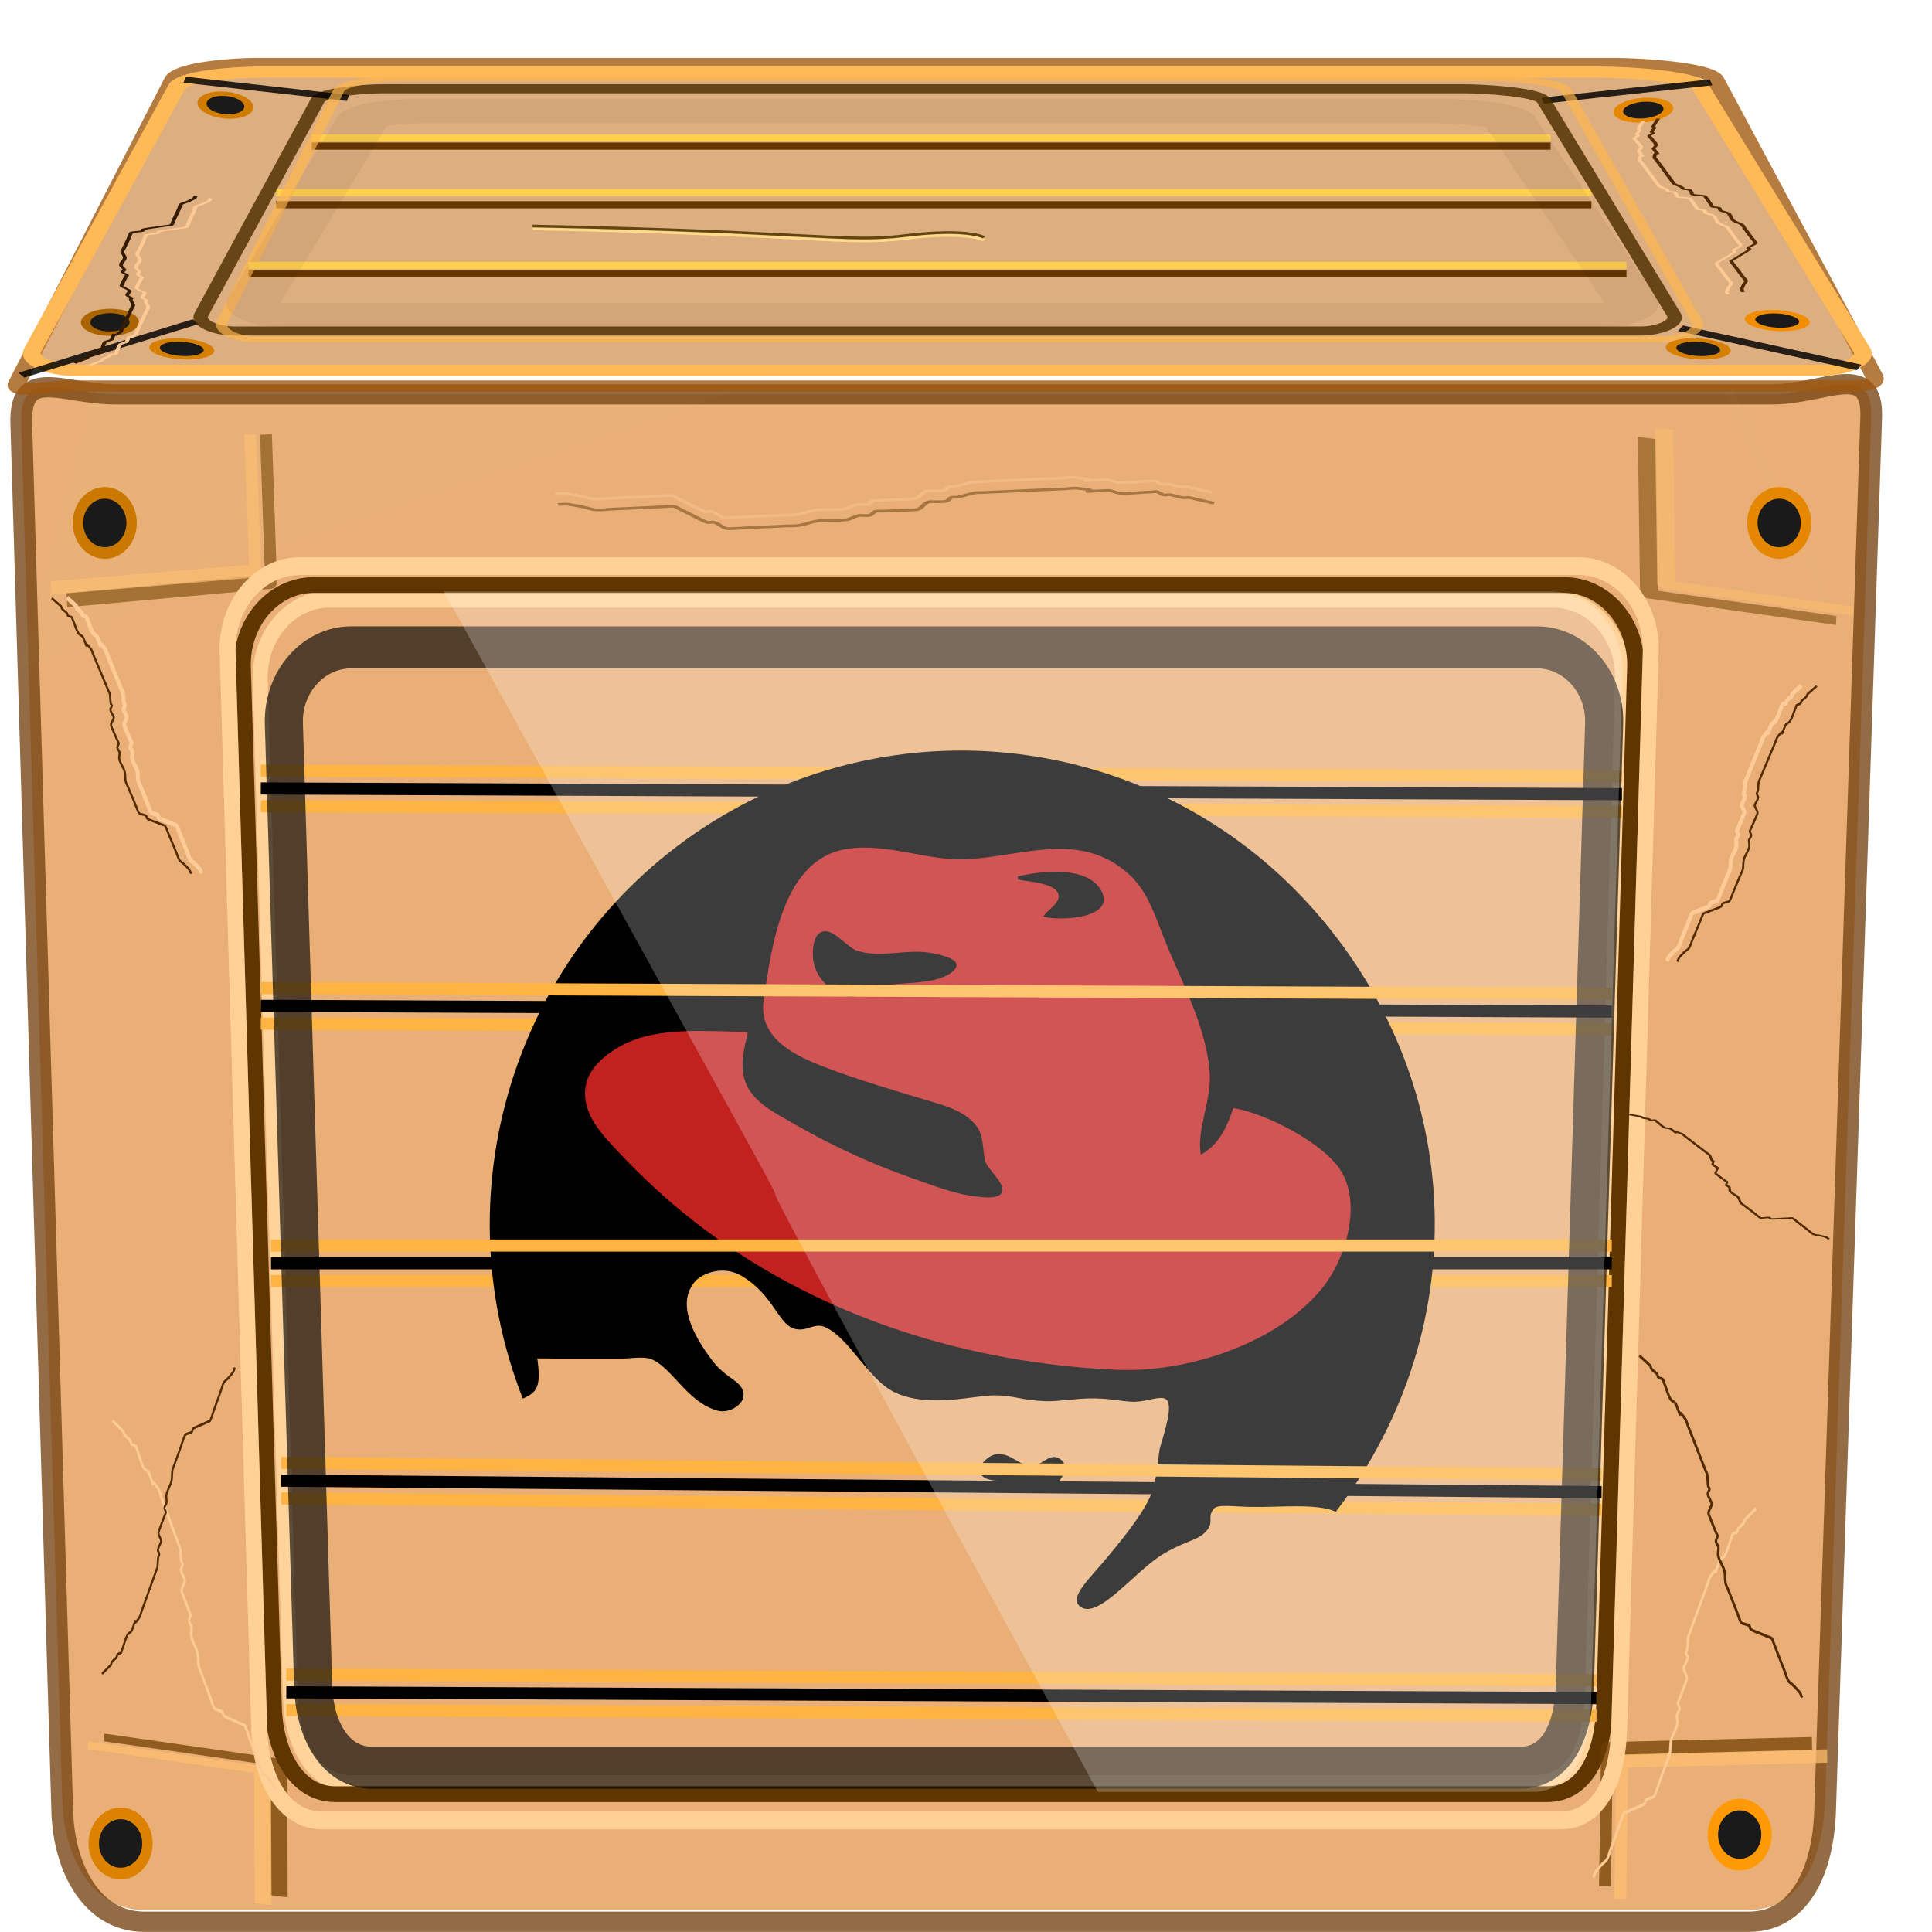 <?xml version="1.0" encoding="UTF-8" standalone="no"?>
<!-- Created with Inkscape (http://www.inkscape.org/) -->

<svg
   xmlns:dc="http://purl.org/dc/elements/1.1/"
   xmlns:cc="http://creativecommons.org/ns#"
   xmlns:rdf="http://www.w3.org/1999/02/22-rdf-syntax-ns#"
   xmlns:svg="http://www.w3.org/2000/svg"
   xmlns="http://www.w3.org/2000/svg"
   xmlns:xlink="http://www.w3.org/1999/xlink"
   xmlns:sodipodi="http://sodipodi.sourceforge.net/DTD/sodipodi-0.dtd"
   xmlns:inkscape="http://www.inkscape.org/namespaces/inkscape"
   width="96"
   height="96"
   id="svg2"
   version="1.1"
   inkscape:version="0.48.5 r10040"
   sodipodi:docname="deb.svg">
  <script
     xlink:href=""
     id="script2985" />
  <defs
     id="defs4">
    <linearGradient
       gradientTransform="scale(1.006,0.994)"
       gradientUnits="userSpaceOnUse"
       id="ButtonShadow-5"
       y2="7.017"
       x2="45.448"
       y1="92.54"
       x1="45.448">
      <stop
         offset="0"
         style="stop-color:#000000;stop-opacity:1"
         id="stop3750-6" />
      <stop
         offset="1"
         style="stop-color:#000000;stop-opacity:0.588"
         id="stop3752-8" />
    </linearGradient>
    <filter
       id="filter3174-2"
       color-interpolation-filters="sRGB">
      <feGaussianBlur
         stdDeviation="1.71"
         id="feGaussianBlur3176-9" />
    </filter>
    <linearGradient
       gradientTransform="translate(0,-1)"
       gradientUnits="userSpaceOnUse"
       xlink:href="#linearGradient3354-9"
       id="linearGradient3360-0"
       y2="59"
       x2="75.25"
       y1="59"
       x1="68.75" />
    <linearGradient
       id="linearGradient3354-9">
      <stop
         offset="0"
         style="stop-color:#ffffff;stop-opacity:1"
         id="stop3364-0" />
      <stop
         offset="1"
         style="stop-color:#3c3c3c;stop-opacity:1"
         id="stop3358-7" />
    </linearGradient>
    <linearGradient
       inkscape:collect="always"
       xlink:href="#linearGradient3290-9"
       id="linearGradient5495"
       gradientUnits="userSpaceOnUse"
       gradientTransform="translate(0,-1)"
       x1="69"
       y1="54"
       x2="73"
       y2="54" />
    <linearGradient
       id="linearGradient3290-9">
      <stop
         offset="0"
         style="stop-color:#ffffff;stop-opacity:1"
         id="stop3292-1" />
      <stop
         offset="0.49"
         style="stop-color:#8c8c8c;stop-opacity:1"
         id="stop3304-9" />
      <stop
         offset="0.5"
         style="stop-color:#cfcfcf;stop-opacity:1"
         id="stop3306-0" />
      <stop
         offset="0.623"
         style="stop-color:#ffffff;stop-opacity:1"
         id="stop3298-9" />
      <stop
         offset="0.817"
         style="stop-color:#c8c8c8;stop-opacity:1"
         id="stop3300-9" />
      <stop
         offset="1"
         style="stop-color:#505050;stop-opacity:1"
         id="stop3294-9" />
    </linearGradient>
    <linearGradient
       inkscape:collect="always"
       xlink:href="#linearGradient3290-9"
       id="linearGradient4010"
       gradientUnits="userSpaceOnUse"
       gradientTransform="translate(0,-1)"
       x1="69"
       y1="54"
       x2="73"
       y2="54" />
    <linearGradient
       id="linearGradient4012">
      <stop
         offset="0"
         style="stop-color:#ffffff;stop-opacity:1"
         id="stop4014" />
      <stop
         offset="0.49"
         style="stop-color:#8c8c8c;stop-opacity:1"
         id="stop4016" />
      <stop
         offset="0.5"
         style="stop-color:#cfcfcf;stop-opacity:1"
         id="stop4018" />
      <stop
         offset="0.623"
         style="stop-color:#ffffff;stop-opacity:1"
         id="stop4020" />
      <stop
         offset="0.817"
         style="stop-color:#c8c8c8;stop-opacity:1"
         id="stop4022" />
      <stop
         offset="1"
         style="stop-color:#505050;stop-opacity:1"
         id="stop4024" />
    </linearGradient>
    <linearGradient
       inkscape:collect="always"
       xlink:href="#linearGradient3290-9"
       id="linearGradient4026"
       gradientUnits="userSpaceOnUse"
       gradientTransform="translate(0,-1)"
       x1="69"
       y1="54"
       x2="73"
       y2="54" />
    <linearGradient
       id="linearGradient4028">
      <stop
         offset="0"
         style="stop-color:#ffffff;stop-opacity:1"
         id="stop4030" />
      <stop
         offset="0.49"
         style="stop-color:#8c8c8c;stop-opacity:1"
         id="stop4032" />
      <stop
         offset="0.5"
         style="stop-color:#cfcfcf;stop-opacity:1"
         id="stop4034" />
      <stop
         offset="0.623"
         style="stop-color:#ffffff;stop-opacity:1"
         id="stop4036" />
      <stop
         offset="0.817"
         style="stop-color:#c8c8c8;stop-opacity:1"
         id="stop4038" />
      <stop
         offset="1"
         style="stop-color:#505050;stop-opacity:1"
         id="stop4040" />
    </linearGradient>
    <linearGradient
       inkscape:collect="always"
       xlink:href="#linearGradient3290-9"
       id="linearGradient4042"
       gradientUnits="userSpaceOnUse"
       gradientTransform="translate(0,-1)"
       x1="69"
       y1="54"
       x2="73"
       y2="54" />
    <linearGradient
       id="linearGradient4044">
      <stop
         offset="0"
         style="stop-color:#ffffff;stop-opacity:1"
         id="stop4046" />
      <stop
         offset="0.49"
         style="stop-color:#8c8c8c;stop-opacity:1"
         id="stop4048" />
      <stop
         offset="0.5"
         style="stop-color:#cfcfcf;stop-opacity:1"
         id="stop4050" />
      <stop
         offset="0.623"
         style="stop-color:#ffffff;stop-opacity:1"
         id="stop4052" />
      <stop
         offset="0.817"
         style="stop-color:#c8c8c8;stop-opacity:1"
         id="stop4054" />
      <stop
         offset="1"
         style="stop-color:#505050;stop-opacity:1"
         id="stop4056" />
    </linearGradient>
    <linearGradient
       inkscape:collect="always"
       xlink:href="#linearGradient3290-9"
       id="linearGradient4058"
       gradientUnits="userSpaceOnUse"
       gradientTransform="translate(0,-1)"
       x1="69"
       y1="54"
       x2="73"
       y2="54" />
    <linearGradient
       id="linearGradient4060">
      <stop
         offset="0"
         style="stop-color:#ffffff;stop-opacity:1"
         id="stop4062" />
      <stop
         offset="0.49"
         style="stop-color:#8c8c8c;stop-opacity:1"
         id="stop4064" />
      <stop
         offset="0.5"
         style="stop-color:#cfcfcf;stop-opacity:1"
         id="stop4066" />
      <stop
         offset="0.623"
         style="stop-color:#ffffff;stop-opacity:1"
         id="stop4068" />
      <stop
         offset="0.817"
         style="stop-color:#c8c8c8;stop-opacity:1"
         id="stop4070" />
      <stop
         offset="1"
         style="stop-color:#505050;stop-opacity:1"
         id="stop4072" />
    </linearGradient>
    <linearGradient
       inkscape:collect="always"
       xlink:href="#linearGradient3290-9"
       id="linearGradient4074"
       gradientUnits="userSpaceOnUse"
       gradientTransform="translate(0,-1)"
       x1="69"
       y1="54"
       x2="73"
       y2="54" />
    <linearGradient
       id="linearGradient4076">
      <stop
         offset="0"
         style="stop-color:#ffffff;stop-opacity:1"
         id="stop4078" />
      <stop
         offset="0.49"
         style="stop-color:#8c8c8c;stop-opacity:1"
         id="stop4080" />
      <stop
         offset="0.5"
         style="stop-color:#cfcfcf;stop-opacity:1"
         id="stop4082" />
      <stop
         offset="0.623"
         style="stop-color:#ffffff;stop-opacity:1"
         id="stop4084" />
      <stop
         offset="0.817"
         style="stop-color:#c8c8c8;stop-opacity:1"
         id="stop4086" />
      <stop
         offset="1"
         style="stop-color:#505050;stop-opacity:1"
         id="stop4088" />
    </linearGradient>
    <linearGradient
       inkscape:collect="always"
       xlink:href="#linearGradient3290-9"
       id="linearGradient4090"
       gradientUnits="userSpaceOnUse"
       gradientTransform="translate(0,-1)"
       x1="69"
       y1="54"
       x2="73"
       y2="54" />
    <linearGradient
       id="linearGradient4092">
      <stop
         offset="0"
         style="stop-color:#ffffff;stop-opacity:1"
         id="stop4094" />
      <stop
         offset="0.49"
         style="stop-color:#8c8c8c;stop-opacity:1"
         id="stop4096" />
      <stop
         offset="0.5"
         style="stop-color:#cfcfcf;stop-opacity:1"
         id="stop4098" />
      <stop
         offset="0.623"
         style="stop-color:#ffffff;stop-opacity:1"
         id="stop4100" />
      <stop
         offset="0.817"
         style="stop-color:#c8c8c8;stop-opacity:1"
         id="stop4102" />
      <stop
         offset="1"
         style="stop-color:#505050;stop-opacity:1"
         id="stop4104" />
    </linearGradient>
    <linearGradient
       inkscape:collect="always"
       xlink:href="#linearGradient3290-9"
       id="linearGradient4106"
       gradientUnits="userSpaceOnUse"
       gradientTransform="translate(0,-1)"
       x1="69"
       y1="54"
       x2="73"
       y2="54" />
    <linearGradient
       id="linearGradient4108">
      <stop
         offset="0"
         style="stop-color:#ffffff;stop-opacity:1"
         id="stop4110" />
      <stop
         offset="0.49"
         style="stop-color:#8c8c8c;stop-opacity:1"
         id="stop4112" />
      <stop
         offset="0.5"
         style="stop-color:#cfcfcf;stop-opacity:1"
         id="stop4114" />
      <stop
         offset="0.623"
         style="stop-color:#ffffff;stop-opacity:1"
         id="stop4116" />
      <stop
         offset="0.817"
         style="stop-color:#c8c8c8;stop-opacity:1"
         id="stop4118" />
      <stop
         offset="1"
         style="stop-color:#505050;stop-opacity:1"
         id="stop4120" />
    </linearGradient>
    <linearGradient
       inkscape:collect="always"
       xlink:href="#linearGradient3604-8"
       id="linearGradient5497"
       gradientUnits="userSpaceOnUse"
       gradientTransform="matrix(-1,0,0,1,144,-4)"
       x1="69"
       y1="54"
       x2="73"
       y2="54" />
    <linearGradient
       id="linearGradient3604-8">
      <stop
         offset="0"
         style="stop-color:#2f2f2f;stop-opacity:1"
         id="stop3606-9" />
      <stop
         offset="0.437"
         style="stop-color:#ffffff;stop-opacity:1"
         id="stop3608-8" />
      <stop
         offset="0.621"
         style="stop-color:#979797;stop-opacity:1"
         id="stop3610-9" />
      <stop
         offset="0.772"
         style="stop-color:#505050;stop-opacity:1"
         id="stop3612-7" />
      <stop
         offset="1"
         style="stop-color:#e6e6e6;stop-opacity:1"
         id="stop3614-1" />
    </linearGradient>
    <linearGradient
       inkscape:collect="always"
       xlink:href="#linearGradient3604-8"
       id="linearGradient4129"
       gradientUnits="userSpaceOnUse"
       gradientTransform="matrix(-1,0,0,1,144,-4)"
       x1="69"
       y1="54"
       x2="73"
       y2="54" />
    <linearGradient
       id="linearGradient4131">
      <stop
         offset="0"
         style="stop-color:#2f2f2f;stop-opacity:1"
         id="stop4133" />
      <stop
         offset="0.437"
         style="stop-color:#ffffff;stop-opacity:1"
         id="stop4135" />
      <stop
         offset="0.621"
         style="stop-color:#979797;stop-opacity:1"
         id="stop4137" />
      <stop
         offset="0.772"
         style="stop-color:#505050;stop-opacity:1"
         id="stop4139" />
      <stop
         offset="1"
         style="stop-color:#e6e6e6;stop-opacity:1"
         id="stop4141" />
    </linearGradient>
    <linearGradient
       inkscape:collect="always"
       xlink:href="#linearGradient3604-8"
       id="linearGradient4143"
       gradientUnits="userSpaceOnUse"
       gradientTransform="matrix(-1,0,0,1,144,-4)"
       x1="69"
       y1="54"
       x2="73"
       y2="54" />
    <linearGradient
       id="linearGradient4145">
      <stop
         offset="0"
         style="stop-color:#2f2f2f;stop-opacity:1"
         id="stop4147" />
      <stop
         offset="0.437"
         style="stop-color:#ffffff;stop-opacity:1"
         id="stop4149" />
      <stop
         offset="0.621"
         style="stop-color:#979797;stop-opacity:1"
         id="stop4151" />
      <stop
         offset="0.772"
         style="stop-color:#505050;stop-opacity:1"
         id="stop4153" />
      <stop
         offset="1"
         style="stop-color:#e6e6e6;stop-opacity:1"
         id="stop4155" />
    </linearGradient>
    <linearGradient
       inkscape:collect="always"
       xlink:href="#linearGradient3604-8"
       id="linearGradient4157"
       gradientUnits="userSpaceOnUse"
       gradientTransform="matrix(-1,0,0,1,144,-4)"
       x1="69"
       y1="54"
       x2="73"
       y2="54" />
    <linearGradient
       id="linearGradient4159">
      <stop
         offset="0"
         style="stop-color:#2f2f2f;stop-opacity:1"
         id="stop4161" />
      <stop
         offset="0.437"
         style="stop-color:#ffffff;stop-opacity:1"
         id="stop4163" />
      <stop
         offset="0.621"
         style="stop-color:#979797;stop-opacity:1"
         id="stop4165" />
      <stop
         offset="0.772"
         style="stop-color:#505050;stop-opacity:1"
         id="stop4167" />
      <stop
         offset="1"
         style="stop-color:#e6e6e6;stop-opacity:1"
         id="stop4169" />
    </linearGradient>
    <linearGradient
       inkscape:collect="always"
       xlink:href="#linearGradient3604-8"
       id="linearGradient4171"
       gradientUnits="userSpaceOnUse"
       gradientTransform="matrix(-1,0,0,1,144,-4)"
       x1="69"
       y1="54"
       x2="73"
       y2="54" />
    <linearGradient
       id="linearGradient4173">
      <stop
         offset="0"
         style="stop-color:#2f2f2f;stop-opacity:1"
         id="stop4175" />
      <stop
         offset="0.437"
         style="stop-color:#ffffff;stop-opacity:1"
         id="stop4177" />
      <stop
         offset="0.621"
         style="stop-color:#979797;stop-opacity:1"
         id="stop4179" />
      <stop
         offset="0.772"
         style="stop-color:#505050;stop-opacity:1"
         id="stop4181" />
      <stop
         offset="1"
         style="stop-color:#e6e6e6;stop-opacity:1"
         id="stop4183" />
    </linearGradient>
    <linearGradient
       inkscape:collect="always"
       xlink:href="#linearGradient3604-8"
       id="linearGradient4185"
       gradientUnits="userSpaceOnUse"
       gradientTransform="matrix(-1,0,0,1,144,-4)"
       x1="69"
       y1="54"
       x2="73"
       y2="54" />
    <linearGradient
       id="linearGradient4187">
      <stop
         offset="0"
         style="stop-color:#2f2f2f;stop-opacity:1"
         id="stop4189" />
      <stop
         offset="0.437"
         style="stop-color:#ffffff;stop-opacity:1"
         id="stop4191" />
      <stop
         offset="0.621"
         style="stop-color:#979797;stop-opacity:1"
         id="stop4193" />
      <stop
         offset="0.772"
         style="stop-color:#505050;stop-opacity:1"
         id="stop4195" />
      <stop
         offset="1"
         style="stop-color:#e6e6e6;stop-opacity:1"
         id="stop4197" />
    </linearGradient>
    <linearGradient
       inkscape:collect="always"
       xlink:href="#linearGradient3604-8"
       id="linearGradient4199"
       gradientUnits="userSpaceOnUse"
       gradientTransform="matrix(-1,0,0,1,144,-4)"
       x1="69"
       y1="54"
       x2="73"
       y2="54" />
    <linearGradient
       id="linearGradient4201">
      <stop
         offset="0"
         style="stop-color:#2f2f2f;stop-opacity:1"
         id="stop4203" />
      <stop
         offset="0.437"
         style="stop-color:#ffffff;stop-opacity:1"
         id="stop4205" />
      <stop
         offset="0.621"
         style="stop-color:#979797;stop-opacity:1"
         id="stop4207" />
      <stop
         offset="0.772"
         style="stop-color:#505050;stop-opacity:1"
         id="stop4209" />
      <stop
         offset="1"
         style="stop-color:#e6e6e6;stop-opacity:1"
         id="stop4211" />
    </linearGradient>
    <filter
       id="filter3429-3"
       color-interpolation-filters="sRGB"
       height="1.191"
       width="1.324"
       y="-0.095"
       x="-0.162">
      <feGaussianBlur
         stdDeviation="0.536"
         id="feGaussianBlur3431-5" />
    </filter>
    <linearGradient
       gradientTransform="translate(0,-2)"
       gradientUnits="userSpaceOnUse"
       xlink:href="#linearGradient3435-1"
       id="linearGradient3516-8"
       y2="17.763"
       x2="75.971"
       y1="17.763"
       x1="68.029" />
    <linearGradient
       id="linearGradient3435-1">
      <stop
         offset="0"
         style="stop-color:#ededed;stop-opacity:1"
         id="stop3437-7" />
      <stop
         offset="1"
         style="stop-color:#b0b0b0;stop-opacity:1"
         id="stop3439-9" />
    </linearGradient>
    <linearGradient
       gradientTransform="matrix(-1,0,0,1,144.031,-2)"
       gradientUnits="userSpaceOnUse"
       xlink:href="#linearGradient3435-1"
       id="linearGradient3489-1"
       y2="17.5"
       x2="75.062"
       y1="17.5"
       x1="68.969" />
    <linearGradient
       id="linearGradient4220">
      <stop
         offset="0"
         style="stop-color:#ededed;stop-opacity:1"
         id="stop4222" />
      <stop
         offset="1"
         style="stop-color:#b0b0b0;stop-opacity:1"
         id="stop4224" />
    </linearGradient>
    <linearGradient
       gradientTransform="matrix(1.126,0,0,1,-7.402,-49.5)"
       gradientUnits="userSpaceOnUse"
       xlink:href="#linearGradient3354-9"
       id="linearGradient3530-8"
       y2="59"
       x2="72.251"
       y1="59"
       x1="68.75" />
    <linearGradient
       id="linearGradient4227">
      <stop
         offset="0"
         style="stop-color:#b4b4b4;stop-opacity:1"
         id="stop4229" />
      <stop
         offset="0.205"
         style="stop-color:#646464;stop-opacity:1"
         id="stop4231" />
      <stop
         offset="0.496"
         style="stop-color:#ffffff;stop-opacity:1"
         id="stop4233" />
      <stop
         offset="1"
         style="stop-color:#3c3c3c;stop-opacity:1"
         id="stop4235" />
    </linearGradient>
    <filter
       color-interpolation-filters="sRGB"
       inkscape:collect="always"
       id="filter18944">
      <feGaussianBlur
         inkscape:collect="always"
         stdDeviation="0.236"
         id="feGaussianBlur18946" />
    </filter>
    <filter
       color-interpolation-filters="sRGB"
       inkscape:collect="always"
       id="filter18558">
      <feGaussianBlur
         inkscape:collect="always"
         stdDeviation="1.12"
         id="feGaussianBlur18560" />
    </filter>
    <filter
       color-interpolation-filters="sRGB"
       inkscape:collect="always"
       id="filter18554"
       x="-0.059"
       width="1.119"
       y="-0.139"
       height="1.278">
      <feGaussianBlur
         inkscape:collect="always"
         stdDeviation="1.12"
         id="feGaussianBlur18556" />
    </filter>
    <filter
       color-interpolation-filters="sRGB"
       inkscape:collect="always"
       id="filter18550"
       x="-0.063"
       width="1.126"
       y="-0.297"
       height="1.595">
      <feGaussianBlur
         inkscape:collect="always"
         stdDeviation="1.12"
         id="feGaussianBlur18552" />
    </filter>
    <filter
       color-interpolation-filters="sRGB"
       inkscape:collect="always"
       id="filter18562"
       x="-0.065"
       width="1.13"
       y="-0.297"
       height="1.595">
      <feGaussianBlur
         inkscape:collect="always"
         stdDeviation="1.12"
         id="feGaussianBlur18564" />
    </filter>
    <filter
       color-interpolation-filters="sRGB"
       inkscape:collect="always"
       id="filter18574">
      <feGaussianBlur
         inkscape:collect="always"
         stdDeviation="2.781"
         id="feGaussianBlur18576" />
    </filter>
    <filter
       color-interpolation-filters="sRGB"
       inkscape:collect="always"
       id="filter18988">
      <feGaussianBlur
         inkscape:collect="always"
         stdDeviation="0.327"
         id="feGaussianBlur18990" />
    </filter>
    <filter
       color-interpolation-filters="sRGB"
       inkscape:collect="always"
       id="filter18642">
      <feGaussianBlur
         inkscape:collect="always"
         stdDeviation="1.169"
         id="feGaussianBlur18644" />
    </filter>
    <filter
       color-interpolation-filters="sRGB"
       inkscape:collect="always"
       id="filter19378">
      <feGaussianBlur
         inkscape:collect="always"
         stdDeviation="1.758"
         id="feGaussianBlur19380" />
    </filter>
    <filter
       color-interpolation-filters="sRGB"
       inkscape:collect="always"
       id="filter19199">
      <feGaussianBlur
         inkscape:collect="always"
         stdDeviation="1.169"
         id="feGaussianBlur19201" />
    </filter>
    <filter
       color-interpolation-filters="sRGB"
       inkscape:collect="always"
       id="filter18720">
      <feGaussianBlur
         inkscape:collect="always"
         stdDeviation="2.304"
         id="feGaussianBlur18722" />
    </filter>
    <filter
       color-interpolation-filters="sRGB"
       inkscape:collect="always"
       id="filter18821"
       x="-0.197"
       width="1.395"
       y="-0.017"
       height="1.033">
      <feGaussianBlur
         inkscape:collect="always"
         stdDeviation="0.962"
         id="feGaussianBlur18823" />
    </filter>
    <filter
       color-interpolation-filters="sRGB"
       inkscape:collect="always"
       id="filter19195">
      <feGaussianBlur
         inkscape:collect="always"
         stdDeviation="7.145"
         id="feGaussianBlur19197" />
    </filter>
    <filter
       color-interpolation-filters="sRGB"
       inkscape:collect="always"
       id="filter19382">
      <feGaussianBlur
         inkscape:collect="always"
         stdDeviation="3.145"
         id="feGaussianBlur19384" />
    </filter>
    <filter
       color-interpolation-filters="sRGB"
       inkscape:collect="always"
       id="filter19348"
       x="-0.009"
       width="1.018"
       y="-0.232"
       height="1.464">
      <feGaussianBlur
         inkscape:collect="always"
         stdDeviation="0.79"
         id="feGaussianBlur19350" />
    </filter>
    <filter
       color-interpolation-filters="sRGB"
       inkscape:collect="always"
       id="filter19370"
       x="-0.016"
       width="1.032"
       y="-0.406"
       height="1.812">
      <feGaussianBlur
         inkscape:collect="always"
         stdDeviation="1.383"
         id="feGaussianBlur19372" />
    </filter>
    <linearGradient
       inkscape:collect="always"
       xlink:href="#ButtonShadow-5"
       id="linearGradient6206"
       gradientUnits="userSpaceOnUse"
       gradientTransform="scale(1.006,0.994)"
       x1="45.448"
       y1="92.54"
       x2="45.448"
       y2="7.017" />
    <linearGradient
       inkscape:collect="always"
       xlink:href="#linearGradient3354-9"
       id="linearGradient6208"
       gradientUnits="userSpaceOnUse"
       gradientTransform="translate(0,-1)"
       x1="68.75"
       y1="59"
       x2="75.25"
       y2="59" />
    <linearGradient
       inkscape:collect="always"
       xlink:href="#linearGradient3435-1"
       id="linearGradient6214"
       gradientUnits="userSpaceOnUse"
       gradientTransform="translate(0,-2)"
       x1="68.029"
       y1="17.763"
       x2="75.971"
       y2="17.763" />
    <linearGradient
       inkscape:collect="always"
       xlink:href="#linearGradient3435-1"
       id="linearGradient6216"
       gradientUnits="userSpaceOnUse"
       gradientTransform="matrix(-1,0,0,1,144.031,-2)"
       x1="68.969"
       y1="17.5"
       x2="75.062"
       y2="17.5" />
    <linearGradient
       inkscape:collect="always"
       xlink:href="#linearGradient3354-9"
       id="linearGradient6218"
       gradientUnits="userSpaceOnUse"
       gradientTransform="matrix(1.126,0,0,1,-7.402,-49.5)"
       x1="68.75"
       y1="59"
       x2="72.251"
       y2="59" />
    <linearGradient
       inkscape:collect="always"
       xlink:href="#ButtonShadow-5"
       id="linearGradient6307"
       gradientUnits="userSpaceOnUse"
       gradientTransform="scale(1.006,0.994)"
       x1="45.448"
       y1="92.54"
       x2="45.448"
       y2="7.017" />
    <linearGradient
       inkscape:collect="always"
       xlink:href="#linearGradient3354-9"
       id="linearGradient6309"
       gradientUnits="userSpaceOnUse"
       gradientTransform="translate(0,-1)"
       x1="68.75"
       y1="59"
       x2="75.25"
       y2="59" />
    <linearGradient
       inkscape:collect="always"
       xlink:href="#linearGradient3290-9"
       id="linearGradient6311"
       gradientUnits="userSpaceOnUse"
       gradientTransform="translate(0,-1)"
       x1="69"
       y1="54"
       x2="73"
       y2="54" />
    <linearGradient
       inkscape:collect="always"
       xlink:href="#linearGradient3604-8"
       id="linearGradient6313"
       gradientUnits="userSpaceOnUse"
       gradientTransform="matrix(-1,0,0,1,144,-4)"
       x1="69"
       y1="54"
       x2="73"
       y2="54" />
    <linearGradient
       inkscape:collect="always"
       xlink:href="#linearGradient3435-1"
       id="linearGradient6315"
       gradientUnits="userSpaceOnUse"
       gradientTransform="translate(0,-2)"
       x1="68.029"
       y1="17.763"
       x2="75.971"
       y2="17.763" />
    <linearGradient
       inkscape:collect="always"
       xlink:href="#linearGradient3435-1"
       id="linearGradient6317"
       gradientUnits="userSpaceOnUse"
       gradientTransform="matrix(-1,0,0,1,144.031,-2)"
       x1="68.969"
       y1="17.5"
       x2="75.062"
       y2="17.5" />
    <linearGradient
       inkscape:collect="always"
       xlink:href="#linearGradient3354-9"
       id="linearGradient6319"
       gradientUnits="userSpaceOnUse"
       gradientTransform="matrix(1.126,0,0,1,-7.402,-49.5)"
       x1="68.75"
       y1="59"
       x2="72.251"
       y2="59" />
    <linearGradient
       inkscape:collect="always"
       xlink:href="#linearGradient3290-9"
       id="linearGradient6377"
       gradientUnits="userSpaceOnUse"
       gradientTransform="translate(0,-1)"
       x1="69"
       y1="54"
       x2="73"
       y2="54" />
    <linearGradient
       inkscape:collect="always"
       xlink:href="#linearGradient3604-8"
       id="linearGradient6379"
       gradientUnits="userSpaceOnUse"
       gradientTransform="matrix(-1,0,0,1,144,-4)"
       x1="69"
       y1="54"
       x2="73"
       y2="54" />
    <linearGradient
       inkscape:collect="always"
       xlink:href="#ButtonShadow-5"
       id="linearGradient3742"
       gradientUnits="userSpaceOnUse"
       gradientTransform="scale(1.006,0.994)"
       x1="45.448"
       y1="92.54"
       x2="45.448"
       y2="7.017" />
    <linearGradient
       inkscape:collect="always"
       xlink:href="#linearGradient3354-9"
       id="linearGradient3744"
       gradientUnits="userSpaceOnUse"
       gradientTransform="translate(0,-1)"
       x1="68.75"
       y1="59"
       x2="75.25"
       y2="59" />
    <linearGradient
       inkscape:collect="always"
       xlink:href="#linearGradient3435-1"
       id="linearGradient3750"
       gradientUnits="userSpaceOnUse"
       gradientTransform="translate(0,-2)"
       x1="68.029"
       y1="17.763"
       x2="75.971"
       y2="17.763" />
    <linearGradient
       inkscape:collect="always"
       xlink:href="#linearGradient3435-1"
       id="linearGradient3752"
       gradientUnits="userSpaceOnUse"
       gradientTransform="matrix(-1,0,0,1,144.031,-2)"
       x1="68.969"
       y1="17.5"
       x2="75.062"
       y2="17.5" />
    <linearGradient
       inkscape:collect="always"
       xlink:href="#linearGradient3354-9"
       id="linearGradient3754"
       gradientUnits="userSpaceOnUse"
       gradientTransform="matrix(1.126,0,0,1,-7.402,-49.5)"
       x1="68.75"
       y1="59"
       x2="72.251"
       y2="59" />
    <linearGradient
       inkscape:collect="always"
       xlink:href="#linearGradient3290-9"
       id="linearGradient3782"
       gradientUnits="userSpaceOnUse"
       gradientTransform="translate(0,-1)"
       x1="69"
       y1="54"
       x2="73"
       y2="54" />
    <linearGradient
       inkscape:collect="always"
       xlink:href="#linearGradient3604-8"
       id="linearGradient3784"
       gradientUnits="userSpaceOnUse"
       gradientTransform="matrix(-1,0,0,1,144,-4)"
       x1="69"
       y1="54"
       x2="73"
       y2="54" />
    <linearGradient
       inkscape:collect="always"
       xlink:href="#linearGradient3290-9"
       id="linearGradient4652"
       gradientUnits="userSpaceOnUse"
       gradientTransform="translate(0,-7)"
       x1="69"
       y1="54"
       x2="73"
       y2="54" />
    <linearGradient
       inkscape:collect="always"
       xlink:href="#linearGradient3290-9"
       id="linearGradient4666"
       gradientUnits="userSpaceOnUse"
       gradientTransform="translate(0,-13)"
       x1="69"
       y1="54"
       x2="73"
       y2="54" />
    <linearGradient
       inkscape:collect="always"
       xlink:href="#linearGradient3290-9"
       id="linearGradient4680"
       gradientUnits="userSpaceOnUse"
       gradientTransform="translate(0,-19)"
       x1="69"
       y1="54"
       x2="73"
       y2="54" />
    <linearGradient
       inkscape:collect="always"
       xlink:href="#linearGradient3290-9"
       id="linearGradient4694"
       gradientUnits="userSpaceOnUse"
       gradientTransform="translate(0,-25)"
       x1="69"
       y1="54"
       x2="73"
       y2="54" />
    <linearGradient
       inkscape:collect="always"
       xlink:href="#linearGradient3290-9"
       id="linearGradient4708"
       gradientUnits="userSpaceOnUse"
       gradientTransform="translate(0,-31)"
       x1="69"
       y1="54"
       x2="73"
       y2="54" />
    <linearGradient
       inkscape:collect="always"
       xlink:href="#linearGradient3290-9"
       id="linearGradient4722"
       gradientUnits="userSpaceOnUse"
       gradientTransform="translate(0,-37)"
       x1="69"
       y1="54"
       x2="73"
       y2="54" />
    <linearGradient
       inkscape:collect="always"
       xlink:href="#linearGradient3290-9"
       id="linearGradient4734"
       gradientUnits="userSpaceOnUse"
       gradientTransform="translate(0,-43)"
       x1="69"
       y1="54"
       x2="73"
       y2="54" />
    <linearGradient
       inkscape:collect="always"
       xlink:href="#linearGradient3604-8"
       id="linearGradient4748"
       gradientUnits="userSpaceOnUse"
       gradientTransform="matrix(-1,0,0,1,144,-10)"
       x1="69"
       y1="54"
       x2="73"
       y2="54" />
    <linearGradient
       inkscape:collect="always"
       xlink:href="#linearGradient3604-8"
       id="linearGradient4762"
       gradientUnits="userSpaceOnUse"
       gradientTransform="matrix(-1,0,0,1,144,-16)"
       x1="69"
       y1="54"
       x2="73"
       y2="54" />
    <linearGradient
       inkscape:collect="always"
       xlink:href="#linearGradient3604-8"
       id="linearGradient4776"
       gradientUnits="userSpaceOnUse"
       gradientTransform="matrix(-1,0,0,1,144,-22)"
       x1="69"
       y1="54"
       x2="73"
       y2="54" />
    <linearGradient
       inkscape:collect="always"
       xlink:href="#linearGradient3604-8"
       id="linearGradient4790"
       gradientUnits="userSpaceOnUse"
       gradientTransform="matrix(-1,0,0,1,144,-28)"
       x1="69"
       y1="54"
       x2="73"
       y2="54" />
    <linearGradient
       inkscape:collect="always"
       xlink:href="#linearGradient3604-8"
       id="linearGradient4804"
       gradientUnits="userSpaceOnUse"
       gradientTransform="matrix(-1,0,0,1,144,-34)"
       x1="69"
       y1="54"
       x2="73"
       y2="54" />
    <linearGradient
       inkscape:collect="always"
       xlink:href="#linearGradient3604-8"
       id="linearGradient4816"
       gradientUnits="userSpaceOnUse"
       gradientTransform="matrix(-1,0,0,1,144,-40)"
       x1="69"
       y1="54"
       x2="73"
       y2="54" />
    <filter
       color-interpolation-filters="sRGB"
       inkscape:collect="always"
       id="filter18821-1"
       x="-0.197"
       width="1.395"
       y="-0.017"
       height="1.033">
      <feGaussianBlur
         inkscape:collect="always"
         stdDeviation="0.962"
         id="feGaussianBlur18823-2" />
    </filter>
  </defs>
  <sodipodi:namedview
     id="base"
     pagecolor="#ffffff"
     bordercolor="#666666"
     borderopacity="1.0"
     inkscape:pageopacity="0.0"
     inkscape:pageshadow="2"
     inkscape:zoom="1.5269232"
     inkscape:cx="-99.019862"
     inkscape:cy="55.065985"
     inkscape:current-layer="g5024"
     showgrid="true"
     inkscape:document-units="px"
     inkscape:grid-bbox="true"
     inkscape:showpageshadow="false"
     gridtolerance="1"
     guidetolerance="1"
     objecttolerance="1"
     inkscape:window-width="1222"
     inkscape:window-height="482"
     inkscape:window-x="0"
     inkscape:window-y="0"
     inkscape:window-maximized="0" />
  <g
     id="layer1"
     inkscape:label="Layer 1"
     inkscape:groupmode="layer"
     transform="translate(0,32)">
    <g
       transform="matrix(0.178,0,0,0.178,1.992,-124.366)"
       id="g18849"
       style="display:inline">
      <g
         transform="translate(-12.054,0.834)"
         id="g18472">
        <g
           id="g19054">
          <g
             id="g19213"
             transform="matrix(0.974,0,0,0.974,8.663,20.75)" />
        </g>
      </g>
    </g>
    <g
       id="g6072"
       transform="matrix(1.157,0,0,1.083,-7.36,-2.783)">
      <g
         id="g3586"
         transform="matrix(0.976,0,0,0.973,0.151,1.646)">
        <g
           id="g5024">
          <path
             sodipodi:nodetypes="sssssssss"
             inkscape:connector-curvature="0"
             id="path18630"
             d="m 11.42,-10.831 72.934,0 c 2.284,0 4.432,-1.604 4.348,1.09 L 86.674,55.478 c -0.084,2.694 -1.066,5.171 -3.35,5.171 l -70.615,0 c -2.284,0 -3.533,-2.476 -3.608,-5.171 L 7.297,-9.471 C 7.222,-12.165 9.136,-10.831 11.42,-10.831 z"
             style="fill:#e9af76;fill-opacity:1;stroke:none;display:inline" />
          <path
             style="opacity:0.789;fill:none;stroke:#764514;stroke-width:0.956;stroke-linecap:round;stroke-linejoin:bevel;stroke-miterlimit:4;stroke-opacity:1;stroke-dasharray:none;display:inline"
             d="m 11.422,-10.825 72.931,0 c 2.284,0 4.431,-1.617 4.348,1.098 L 86.672,55.991 c -0.084,2.715 -1.066,5.21 -3.35,5.21 l -70.612,0 c -2.284,0 -3.533,-2.495 -3.608,-5.21 L 7.299,-9.455 C 7.224,-12.17 9.138,-10.825 11.422,-10.825 z"
             id="path18476"
             inkscape:connector-curvature="0"
             sodipodi:nodetypes="sssssssss" />
          <g
             style="opacity:0.701;display:inline"
             id="g18998"
             transform="matrix(-0.018,0.139,-0.265,-0.046,278.821,31.212)">
            <path
               inkscape:connector-curvature="0"
               id="path19000"
               d="m 13.344,722.334 1.291,30.983 -51.638,3.873 0,0"
               style="opacity:0.852;fill:none;stroke:#703f00;stroke-width:3;stroke-linecap:butt;stroke-linejoin:round;stroke-miterlimit:4;stroke-opacity:1;stroke-dasharray:none;filter:url(#filter18944)" />
            <path
               style="opacity:0.852;fill:none;stroke:#ffc070;stroke-width:3;stroke-linecap:butt;stroke-linejoin:round;stroke-miterlimit:4;stroke-opacity:1;stroke-dasharray:none;filter:url(#filter18944)"
               d="m 9.344,719.752 1.291,30.983 -51.638,3.873 0,0"
               id="path19002"
               inkscape:connector-curvature="0" />
          </g>
          <path
             style="fill:none;stroke:#ffd399;stroke-width:3.812;stroke-linecap:round;stroke-linejoin:round;stroke-miterlimit:4;stroke-opacity:1;stroke-dasharray:none;display:inline;filter:url(#filter18574)"
             d="m 111.902,747.137 309.536,0 c 9.695,0 17.836,8.121 17.5,18.194 l -7.656,229.705 c -0.336,10.074 -4.524,19.332 -14.219,19.332 l -299.692,0 c -9.695,0 -14.977,-9.258 -15.313,-19.332 L 94.401,765.332 c -0.336,-10.074 7.805,-18.194 17.5,-18.194 z"
             id="path18566"
             inkscape:connector-curvature="0"
             sodipodi:nodetypes="sssssssss"
             transform="matrix(0.174,0,0,0.209,1.387,-157.317)" />
          <g
             transform="matrix(0.018,-0.119,0.247,0.043,-167.708,23.039)"
             id="g18992"
             style="display:inline">
            <path
               style="opacity:0.852;fill:none;stroke:#703f00;stroke-width:3;stroke-linecap:butt;stroke-linejoin:round;stroke-miterlimit:4;stroke-opacity:1;stroke-dasharray:none;filter:url(#filter18944)"
               d="m 13.344,722.334 1.291,30.983 -51.638,3.873 0,0"
               id="path18994"
               inkscape:connector-curvature="0" />
            <path
               inkscape:connector-curvature="0"
               id="path18996"
               d="m 9.344,719.752 1.291,30.983 -51.638,3.873 0,0"
               style="opacity:0.852;fill:none;stroke:#ffc070;stroke-width:3;stroke-linecap:butt;stroke-linejoin:round;stroke-miterlimit:4;stroke-opacity:1;stroke-dasharray:none;filter:url(#filter18944)" />
          </g>
          <path
             sodipodi:nodetypes="sssssssss"
             inkscape:connector-curvature="0"
             id="path18568"
             d="m 20.143,-1.829 55.076,0 c 1.725,0 3.174,1.733 3.114,3.882 L 76.971,51.061 c -0.06,2.149 -0.805,4.124 -2.53,4.124 l -53.325,0 c -1.725,0 -2.665,-1.975 -2.725,-4.124 L 17.029,2.052 c -0.06,-2.149 1.389,-3.882 3.114,-3.882 z"
             style="fill:none;stroke:#603600;stroke-width:0.743;stroke-linecap:round;stroke-linejoin:round;stroke-miterlimit:4;stroke-opacity:1;stroke-dasharray:none;display:inline" />
          <path
             style="fill:none;stroke:#000000;stroke-width:0.572;stroke-linecap:butt;stroke-linejoin:round;stroke-miterlimit:4;stroke-opacity:1;stroke-dasharray:none;display:inline"
             d="M 17.839,7.761 77.734,8.031"
             id="path18600"
             inkscape:connector-curvature="0" />
          <path
             style="fill:none;stroke:#000000;stroke-width:0.572;stroke-linecap:butt;stroke-linejoin:round;stroke-miterlimit:4;stroke-opacity:1;stroke-dasharray:none;display:inline"
             d="m 17.839,18.012 59.447,0.27 0,0"
             id="path18602"
             inkscape:connector-curvature="0" />
          <path
             style="fill:none;stroke:#000000;stroke-width:0.572;stroke-linecap:butt;stroke-linejoin:round;stroke-miterlimit:4;stroke-opacity:1;stroke-dasharray:none;display:inline"
             d="m 18.288,30.151 58.998,0 0,0"
             id="path18604"
             inkscape:connector-curvature="0" />
          <path
             style="fill:none;stroke:#000000;stroke-width:0.572;stroke-linecap:butt;stroke-linejoin:round;stroke-miterlimit:4;stroke-opacity:1;stroke-dasharray:none;display:inline"
             d="m 18.736,40.402 58.101,0.54"
             id="path18606"
             inkscape:connector-curvature="0" />
          <path
             style="fill:none;stroke:#000000;stroke-width:0.572;stroke-linecap:butt;stroke-linejoin:round;stroke-miterlimit:4;stroke-opacity:1;stroke-dasharray:none;display:inline"
             d="M 18.961,50.383 76.613,50.653"
             id="path18608"
             inkscape:connector-curvature="0" />
          <path
             inkscape:connector-curvature="0"
             id="path18610"
             d="M 17.839,8.597 77.734,8.866"
             style="fill:none;stroke:#fdb442;stroke-width:0.572;stroke-linecap:butt;stroke-linejoin:round;stroke-miterlimit:4;stroke-opacity:1;stroke-dasharray:none;display:inline" />
          <path
             inkscape:connector-curvature="0"
             id="path18612"
             d="m 17.839,18.848 59.447,0.27 0,0"
             style="fill:none;stroke:#fdb442;stroke-width:0.572;stroke-linecap:butt;stroke-linejoin:round;stroke-miterlimit:4;stroke-opacity:1;stroke-dasharray:none;display:inline" />
          <path
             inkscape:connector-curvature="0"
             id="path18614"
             d="m 18.288,30.987 58.998,0 0,0"
             style="fill:none;stroke:#fdb442;stroke-width:0.572;stroke-linecap:butt;stroke-linejoin:round;stroke-miterlimit:4;stroke-opacity:1;stroke-dasharray:none;display:inline" />
          <path
             inkscape:connector-curvature="0"
             id="path18616"
             d="m 18.736,41.238 58.101,0.54"
             style="fill:none;stroke:#fdb442;stroke-width:0.572;stroke-linecap:butt;stroke-linejoin:round;stroke-miterlimit:4;stroke-opacity:1;stroke-dasharray:none;display:inline" />
          <path
             inkscape:connector-curvature="0"
             id="path18618"
             d="M 18.961,51.219 76.613,51.488"
             style="fill:none;stroke:#fdb442;stroke-width:0.572;stroke-linecap:butt;stroke-linejoin:round;stroke-miterlimit:4;stroke-opacity:1;stroke-dasharray:none;display:inline" />
          <path
             style="fill:none;stroke:#fdb442;stroke-width:0.572;stroke-linecap:butt;stroke-linejoin:round;stroke-miterlimit:4;stroke-opacity:1;stroke-dasharray:none;display:inline"
             d="M 17.839,6.925 77.734,7.195"
             id="path18620"
             inkscape:connector-curvature="0" />
          <g
             id="g4652"
             transform="matrix(0.065,0,0,0.07,24.522,0.17)">
            <path
               id="path194"
               d="m 393.913,557.698 c -5.013,1.314 -13.73,9.525 -7.1,14.253 3.567,2.544 9.258,2.033 13.35,3.296 9.882,3.047 17.759,9.355 28.756,5.906 6.903,-2.165 18.89,-16.721 7.335,-21.473 -5.263,-2.164 -10.776,5.189 -16.087,5.637 -9.628,0.816 -16.172,-10.26 -26.254,-7.619 z M 74.835,518.801 C 18.523,375.708 72.427,212.811 202.98,131.554 333.533,50.297 503.492,73.859 607.016,187.568 c 103.522,113.709 114.626,280.744 17.792,407.503 -12.623,-5.737 -39.061,-2.708 -57.746,-3.163 -10.016,-0.074 -22.103,-2.024 -24.844,1.201 -5.907,6.545 1.126,9.417 -6.585,16.561 -5.79,5.247 -14.869,5.937 -28.848,14.71 -19.023,11.794 -44.135,44.897 -55.292,34.201 -5.976,-5.91 7.672,-18.028 19.829,-32.739 12.2,-14.556 26.093,-32.135 29.819,-43.915 4.598,-14.876 3.595,-24.387 5.715,-30.853 4.852,-16.088 9.201,-31.31 1.142,-32.448 -5.556,-0.768 -12.776,3.037 -21.973,2.398 -9.579,-0.683 -15.219,-2.402 -28.026,-2.182 -10.076,0.175 -20.445,2.082 -29.582,1.86 -16.897,-0.67 -21.081,-3.907 -34.561,-3.916 -14.214,-0.01 -43.537,8.586 -66.513,-1.602 -18.472,-8.242 -30.867,-36.745 -47.89,-44.328 -7.865,-3.474 -12.98,3.614 -21.26,0.949 -10.408,-3.396 -13.636,-22.379 -34.937,-35.245 -14.003,-8.401 -28.26,-0.958 -32.16,3.317 -13.378,14.807 -2.14,36.365 10.892,53.704 9.94,13.419 20.433,13.7 21.49,22.761 0.742,6.449 -9.134,12.909 -17.015,10.762 -20.533,-5.703 -30.975,-29.739 -45.096,-34.779 -5.593,-2.032 -14.375,-0.158 -21.087,-0.321 -13.641,-0.089 -40.873,0.132 -56.493,-0.121 2.752,19.444 0.068,22.831 -8.951,26.918 z"
               style="font-size:12px;fill:#000000;fill-opacity:1;stroke:#000000"
               inkscape:connector-curvature="0" />
            <path
               id="path173"
               d="m 582.7,163.136 0,0 z M 227.629,271.907 c -27.211,0 -61.369,-4.164 -86.268,9.157 -9.969,5.335 -21.586,14.294 -24.339,25.85 -3.918,16.447 6.293,29.908 16.731,41.259 19.626,21.343 40.56,40.665 63.87,57.974 80.541,59.805 179.397,90.054 278.805,94.426 47.351,2.082 108.495,-17.181 139.447,-54.881 15.9,-19.365 27.008,-55.423 13.669,-78.766 -11.245,-19.675 -52.264,-40.45 -74.35,-43.758 -4.076,12.506 -9.438,24.407 -21.254,31.256 -2.538,-16.228 6.958,-35.277 6.202,-52.511 -1.382,-31.516 -19.431,-63.704 -30.957,-92.518 -5.947,-14.868 -10.883,-31.087 -22.773,-42.396 -32.152,-30.581 -71.231,-14.231 -108.753,-11.478 -28.117,2.063 -55.728,-11.255 -83.767,-6.839 -43.85,6.905 -51.233,65.371 -56.773,101.971 -3.989,26.358 21.45,38.298 41.77,46.019 22.091,8.393 44.894,15.058 67.513,21.845 11.939,3.582 26.37,6.912 34.515,17.172 5.517,6.951 4.148,15.623 6.159,23.736 1.452,5.86 13.7,15.144 11.454,20.712 -1.85,4.586 -12.097,3.206 -15.87,2.829 -15.267,-1.525 -30.61,-7.72 -45.009,-12.719 -28.13,-9.766 -55.485,-22.561 -81.267,-37.432 -10.724,-6.187 -24.334,-12.888 -29.769,-24.65 -5.454,-11.805 -1.711,-24.345 1.014,-36.258 m 182.536,-103.77 0,1.25 c 6.299,1.504 28.887,2.091 27.605,12.517 -0.594,4.824 -7.281,8.8 -10.101,12.488 9.805,2.898 48.963,1.299 37.68,-17.484 -9.533,-15.87 -40.15,-12.392 -55.184,-8.771 z m -133.495,37.61 c -4.596,2.353 -5.167,9.158 -5.264,13.65 -0.287,13.531 8.746,23.517 21.236,28.278 6.877,2.622 12.478,-3.218 18.753,-5.32 15.185,-5.086 40.712,-0.727 53.456,-10.639 9.595,-7.463 -7.646,-10.594 -12.197,-11.599 -17.624,-3.893 -35.762,3.8 -52.511,-2.105 -6.492,-2.29 -16.374,-15.9 -23.473,-12.265 z"
               style="font-size:12px;fill:#c1211f;fill-opacity:1;fill-rule:evenodd;stroke:#000000"
               inkscape:connector-curvature="0" />
          </g>
          <path
             style="fill:none;stroke:#fdb442;stroke-width:0.572;stroke-linecap:butt;stroke-linejoin:round;stroke-miterlimit:4;stroke-opacity:1;stroke-dasharray:none;display:inline"
             d="m 17.839,17.176 59.447,0.27 0,0"
             id="path18622"
             inkscape:connector-curvature="0" />
          <path
             style="fill:none;stroke:#fdb442;stroke-width:0.572;stroke-linecap:butt;stroke-linejoin:round;stroke-miterlimit:4;stroke-opacity:1;stroke-dasharray:none;display:inline"
             d="m 18.288,29.315 58.998,0 0,0"
             id="path18624"
             inkscape:connector-curvature="0" />
          <path
             style="fill:none;stroke:#fdb442;stroke-width:0.572;stroke-linecap:butt;stroke-linejoin:round;stroke-miterlimit:4;stroke-opacity:1;stroke-dasharray:none;display:inline"
             d="m 18.736,39.566 58.101,0.54"
             id="path18626"
             inkscape:connector-curvature="0" />
          <path
             style="fill:none;stroke:#fdb442;stroke-width:0.572;stroke-linecap:butt;stroke-linejoin:round;stroke-miterlimit:4;stroke-opacity:1;stroke-dasharray:none;display:inline"
             d="M 18.961,49.547 76.613,49.817"
             id="path18628"
             inkscape:connector-curvature="0" />
          <g
             style="opacity:0.769;display:inline;filter:url(#filter18988)"
             transform="matrix(0.174,0,0,0.224,15.744,-170.733)"
             id="g18950">
            <path
               style="opacity:0.852;fill:none;stroke:#703f00;stroke-width:3;stroke-linecap:butt;stroke-linejoin:round;stroke-miterlimit:4;stroke-opacity:1;stroke-dasharray:none;filter:url(#filter18944)"
               d="m 13.344,722.334 1.291,30.983 -51.638,3.873 0,0"
               id="path18938"
               inkscape:connector-curvature="0" />
            <path
               transform="matrix(1,0,0,0.927,0,55.12)"
               inkscape:connector-curvature="0"
               id="path18948"
               d="m 9.344,719.752 1.291,30.983 -51.638,3.873 0,0"
               style="opacity:0.852;fill:none;stroke:#ffc070;stroke-width:3;stroke-linecap:butt;stroke-linejoin:round;stroke-miterlimit:4;stroke-opacity:1;stroke-dasharray:none;filter:url(#filter18944)" />
          </g>
          <g
             id="g18954"
             transform="matrix(-0.174,-0.011,0.01,-0.209,72.086,210.649)"
             style="display:inline">
            <path
               inkscape:connector-curvature="0"
               id="path18956"
               d="m 13.344,722.334 1.291,30.983 -51.638,3.873 0,0"
               style="opacity:0.852;fill:none;stroke:#703f00;stroke-width:3;stroke-linecap:butt;stroke-linejoin:round;stroke-miterlimit:4;stroke-opacity:1;stroke-dasharray:none;filter:url(#filter18944)" />
            <path
               style="opacity:0.852;fill:none;stroke:#ffc070;stroke-width:3;stroke-linecap:butt;stroke-linejoin:round;stroke-miterlimit:4;stroke-opacity:1;stroke-dasharray:none;filter:url(#filter18944)"
               d="m 9.344,719.752 1.291,30.983 -51.638,3.873 0,0"
               id="path18958"
               inkscape:connector-curvature="0" />
          </g>
          <path
             style="opacity:0.638;fill:none;stroke:#ffbf6e;stroke-width:4.009;stroke-linecap:round;stroke-linejoin:round;stroke-miterlimit:4;stroke-opacity:1;stroke-dasharray:none;display:inline;filter:url(#filter18642)"
             d="m 104.438,739.675 323.339,0 c 10.127,0 18.631,8.6 18.281,19.268 l -7.998,243.262 c -0.351,10.668 -4.726,20.472 -14.853,20.472 l -313.056,0 c -10.127,0 -15.645,-9.804 -15.996,-20.472 L 86.157,758.944 c -0.351,-10.668 8.153,-19.268 18.281,-19.268 z"
             id="path18632"
             inkscape:connector-curvature="0"
             sodipodi:nodetypes="sssssssss"
             transform="matrix(0.174,0,0,0.209,1.387,-157.317)" />
          <path
             sodipodi:nodetypes="sssssssss"
             inkscape:connector-curvature="0"
             id="path18690"
             d="m 104.438,739.675 323.339,0 c 10.127,0 18.631,8.6 18.281,19.268 l -7.998,243.262 c -0.351,10.668 -4.726,20.472 -14.853,20.472 l -313.056,0 c -10.127,0 -15.645,-9.804 -15.996,-20.472 L 86.157,758.944 c -0.351,-10.668 8.153,-19.268 18.281,-19.268 z"
             style="fill:none;stroke:#ffd197;stroke-width:4.009;stroke-linecap:round;stroke-linejoin:round;stroke-miterlimit:4;stroke-opacity:1;stroke-dasharray:none;display:inline;filter:url(#filter19199)"
             transform="matrix(0.174,0,0,0.209,1.387,-157.317)" />
          <path
             sodipodi:nodetypes="sssssssss"
             inkscape:connector-curvature="0"
             id="path18718"
             d="m 114.085,567.064 323.55,-23.237 c 5.823,-0.418 -1.704,24.295 0.798,29.724 l 60.762,131.851 c 2.502,5.429 -64.419,-155.268 -69.911,-153.288 L 78.379,678.627 c -5.492,1.98 -45.558,30.081 -44.092,24.282 L 72.54,551.604 c 1.466,-5.798 35.722,15.878 41.545,15.46 z"
             style="opacity:0.103;fill:#fdf7f1;fill-opacity:1;stroke:none;display:inline;filter:url(#filter18720)"
             transform="matrix(0.174,0,0,0.174,1.387,-120.515)" />
          <g
             id="g18730"
             transform="matrix(0.174,0,0,0.209,30.999,-184.182)"
             style="display:inline">
            <path
               transform="matrix(1.314,0,0,1.314,49.457,441.855)"
               d="m -120.059,317.066 c 0,2.852 -2.312,5.164 -5.164,5.164 -2.852,0 -5.164,-2.312 -5.164,-5.164 0,-2.852 2.312,-5.164 5.164,-5.164 2.852,0 5.164,2.312 5.164,5.164 z"
               sodipodi:ry="5.1638246"
               sodipodi:rx="5.1638246"
               sodipodi:cy="317.06561"
               sodipodi:cx="-125.22275"
               id="path18726"
               style="fill:#1a1a1a;fill-opacity:1;stroke:none"
               sodipodi:type="arc" />
            <path
               sodipodi:type="arc"
               style="fill:none;stroke:#cb7800;stroke-width:2;stroke-linejoin:round;stroke-miterlimit:4;stroke-opacity:1;stroke-dasharray:none"
               id="path18728"
               sodipodi:cx="-125.22275"
               sodipodi:cy="317.06561"
               sodipodi:rx="5.1638246"
               sodipodi:ry="5.1638246"
               d="m -120.059,317.066 c 0,2.852 -2.312,5.164 -5.164,5.164 -2.852,0 -5.164,-2.312 -5.164,-5.164 0,-2.852 2.312,-5.164 5.164,-5.164 2.852,0 5.164,2.312 5.164,5.164 z"
               transform="matrix(1.314,0,0,1.314,49.457,441.855)" />
          </g>
          <g
             transform="matrix(0.174,0,0,0.209,102.939,-122.33)"
             id="g18734"
             style="display:inline">
            <path
               sodipodi:type="arc"
               style="fill:#1a1a1a;fill-opacity:1;stroke:none"
               id="path18736"
               sodipodi:cx="-125.22275"
               sodipodi:cy="317.06561"
               sodipodi:rx="5.1638246"
               sodipodi:ry="5.1638246"
               d="m -120.059,317.066 c 0,2.852 -2.312,5.164 -5.164,5.164 -2.852,0 -5.164,-2.312 -5.164,-5.164 0,-2.852 2.312,-5.164 5.164,-5.164 2.852,0 5.164,2.312 5.164,5.164 z"
               transform="matrix(1.314,0,0,1.314,49.457,441.855)" />
            <path
               inkscape:transform-center-y="-69.711631"
               transform="matrix(1.314,0,0,1.314,49.457,441.855)"
               d="m -120.059,317.066 c 0,2.852 -2.312,5.164 -5.164,5.164 -2.852,0 -5.164,-2.312 -5.164,-5.164 0,-2.852 2.312,-5.164 5.164,-5.164 2.852,0 5.164,2.312 5.164,5.164 z"
               sodipodi:ry="5.1638246"
               sodipodi:rx="5.1638246"
               sodipodi:cy="317.06561"
               sodipodi:cx="-125.22275"
               id="path18738"
               style="fill:none;stroke:#ff9906;stroke-width:2;stroke-linejoin:round;stroke-miterlimit:4;stroke-opacity:1;stroke-dasharray:none"
               sodipodi:type="arc" />
          </g>
          <g
             id="g18740"
             transform="matrix(0.174,0,0,0.209,104.677,-184.182)"
             style="display:inline">
            <path
               transform="matrix(1.314,0,0,1.314,49.457,441.855)"
               d="m -120.059,317.066 c 0,2.852 -2.312,5.164 -5.164,5.164 -2.852,0 -5.164,-2.312 -5.164,-5.164 0,-2.852 2.312,-5.164 5.164,-5.164 2.852,0 5.164,2.312 5.164,5.164 z"
               sodipodi:ry="5.1638246"
               sodipodi:rx="5.1638246"
               sodipodi:cy="317.06561"
               sodipodi:cx="-125.22275"
               id="path18742"
               style="fill:#1a1a1a;fill-opacity:1;stroke:none"
               sodipodi:type="arc" />
            <path
               sodipodi:type="arc"
               style="fill:none;stroke:#e58700;stroke-width:2;stroke-linejoin:round;stroke-miterlimit:4;stroke-opacity:1;stroke-dasharray:none"
               id="path18744"
               sodipodi:cx="-125.22275"
               sodipodi:cy="317.06561"
               sodipodi:rx="5.1638246"
               sodipodi:ry="5.1638246"
               d="m -120.059,317.066 c 0,2.852 -2.312,5.164 -5.164,5.164 -2.852,0 -5.164,-2.312 -5.164,-5.164 0,-2.852 2.312,-5.164 5.164,-5.164 2.852,0 5.164,2.312 5.164,5.164 z"
               transform="matrix(1.314,0,0,1.314,49.457,441.855)" />
          </g>
          <g
             transform="matrix(0.174,0,0,0.209,31.694,-121.912)"
             id="g18746"
             style="display:inline">
            <path
               sodipodi:type="arc"
               style="fill:#1a1a1a;fill-opacity:1;stroke:none"
               id="path18748"
               sodipodi:cx="-125.22275"
               sodipodi:cy="317.06561"
               sodipodi:rx="5.1638246"
               sodipodi:ry="5.1638246"
               d="m -120.059,317.066 c 0,2.852 -2.312,5.164 -5.164,5.164 -2.852,0 -5.164,-2.312 -5.164,-5.164 0,-2.852 2.312,-5.164 5.164,-5.164 2.852,0 5.164,2.312 5.164,5.164 z"
               transform="matrix(1.314,0,0,1.314,49.457,441.855)" />
            <path
               transform="matrix(1.314,0,0,1.314,49.457,441.855)"
               d="m -120.059,317.066 c 0,2.852 -2.312,5.164 -5.164,5.164 -2.852,0 -5.164,-2.312 -5.164,-5.164 0,-2.852 2.312,-5.164 5.164,-5.164 2.852,0 5.164,2.312 5.164,5.164 z"
               sodipodi:ry="5.1638246"
               sodipodi:rx="5.1638246"
               sodipodi:cy="317.06561"
               sodipodi:cx="-125.22275"
               id="path18750"
               style="fill:none;stroke:#dd8200;stroke-width:2;stroke-linejoin:round;stroke-miterlimit:4;stroke-opacity:1;stroke-dasharray:none"
               sodipodi:type="arc" />
          </g>
          <g
             style="opacity:0.432;display:inline"
             transform="matrix(0.024,0.127,-0.25,0.012,220.792,-43.769)"
             id="g18827">
            <path
               transform="matrix(1.005,0,0,0.821,-1.04,140.085)"
               inkscape:connector-curvature="0"
               id="path18807"
               d="m 232.714,641.51 c -0.861,1.721 -1.721,3.443 -2.582,5.164 0,0.43 0.136,0.883 0,1.291 -0.304,0.913 -0.987,1.669 -1.291,2.582 -0.136,0.408 0.192,0.906 0,1.291 -0.272,0.544 -1.019,0.747 -1.291,1.291 -0.192,0.385 0,0.861 0,1.291 0,0.43 0,0.861 0,1.291 0,1.721 0.283,3.466 0,5.164 -0.158,0.949 -1.102,1.638 -1.291,2.582 0,9.848 0.577,-1.018 -1.291,6.455 -0.209,0.835 0,1.721 0,2.582 0,2.582 0,5.164 0,7.746 0,2.582 0,5.164 0,7.746 0,0.861 0,1.721 0,2.582 0,0.43 -0.104,0.873 0,1.291 0.33,1.32 0.961,2.553 1.291,3.873 0.104,0.417 -0.192,0.906 0,1.291 0.272,0.544 1.099,0.714 1.291,1.291 0.272,0.816 0,1.721 0,2.582 0,0.43 -0.192,0.906 0,1.291 0.544,1.089 2.038,1.493 2.582,2.582 0.192,0.384 0,7.203 0,7.746 0,0.43 -0.192,0.906 0,1.291 0.272,0.544 1.019,0.747 1.291,1.291 0.385,0.77 -0.272,1.765 0,2.582 0.304,0.913 1.102,1.638 1.291,2.582 0.422,2.11 -0.422,4.345 0,6.455 0.267,1.334 1.024,2.539 1.291,3.873 0.169,0.844 0,1.721 0,2.582 0,2.582 0,5.164 0,7.746 0,0.675 0.17,4.824 0,5.164 -0.544,1.089 -2.038,1.493 -2.582,2.582 -0.192,0.385 0.192,0.906 0,1.291 -0.345,0.689 -3.193,3.193 -3.873,3.873 -0.43,0.43 -0.861,0.861 -1.291,1.291 -0.43,0.43 -1.019,0.747 -1.291,1.291 -0.145,0.289 0,4.857 0,5.164 0,2.582 0,5.164 0,7.746 0,1.291 0.253,2.607 0,3.873 -0.189,0.944 -0.934,1.689 -1.291,2.582 -1.427,3.568 -1.291,2.738 -1.291,5.164"
               style="fill:none;stroke:#fdc995;stroke-width:1px;stroke-linecap:butt;stroke-linejoin:miter;stroke-opacity:1;filter:url(#filter18821)" />
            <path
               transform="matrix(1.005,0,0,0.821,-1.04,140.085)"
               style="fill:none;stroke:#522a02;stroke-width:1px;stroke-linecap:butt;stroke-linejoin:miter;stroke-opacity:1;filter:url(#filter18821)"
               d="m 236.714,641.51 c -0.861,1.721 -1.721,3.443 -2.582,5.164 0,0.43 0.136,0.883 0,1.291 -0.304,0.913 -0.987,1.669 -1.291,2.582 -0.136,0.408 0.192,0.906 0,1.291 -0.272,0.544 -1.019,0.747 -1.291,1.291 -0.192,0.385 0,0.861 0,1.291 0,0.43 0,0.861 0,1.291 0,1.721 0.283,3.466 0,5.164 -0.158,0.949 -1.102,1.638 -1.291,2.582 0,9.848 0.577,-1.018 -1.291,6.455 -0.209,0.835 0,1.721 0,2.582 0,2.582 0,5.164 0,7.746 0,2.582 0,5.164 0,7.746 0,0.861 0,1.721 0,2.582 0,0.43 -0.104,0.873 0,1.291 0.33,1.32 0.961,2.553 1.291,3.873 0.104,0.417 -0.192,0.906 0,1.291 0.272,0.544 1.099,0.714 1.291,1.291 0.272,0.816 0,1.721 0,2.582 0,0.43 -0.192,0.906 0,1.291 0.544,1.089 2.038,1.493 2.582,2.582 0.192,0.384 0,7.203 0,7.746 0,0.43 -0.192,0.906 0,1.291 0.272,0.544 1.019,0.747 1.291,1.291 0.385,0.77 -0.272,1.765 0,2.582 0.304,0.913 1.102,1.638 1.291,2.582 0.422,2.11 -0.422,4.345 0,6.455 0.267,1.334 1.024,2.539 1.291,3.873 0.169,0.844 0,1.721 0,2.582 0,2.582 0,5.164 0,7.746 0,0.675 0.17,4.824 0,5.164 -0.544,1.089 -2.038,1.493 -2.582,2.582 -0.192,0.385 0.192,0.906 0,1.291 -0.345,0.689 -3.193,3.193 -3.873,3.873 -0.43,0.43 -0.861,0.861 -1.291,1.291 -0.43,0.43 -1.019,0.747 -1.291,1.291 -0.145,0.289 0,4.857 0,5.164 0,2.582 0,5.164 0,7.746 0,1.291 0.253,2.607 0,3.873 -0.189,0.944 -0.934,1.689 -1.291,2.582 -1.427,3.568 -1.291,2.738 -1.291,5.164"
               id="path18825"
               inkscape:connector-curvature="0" />
          </g>
          <g
             id="g18831"
             transform="matrix(0.099,0.057,-0.044,0.129,112.476,-64.519)"
             style="display:inline">
            <path
               style="fill:none;stroke:#fdc995;stroke-width:1px;stroke-linecap:butt;stroke-linejoin:miter;stroke-opacity:1;filter:url(#filter18821)"
               d="m 50.347,256.391 c -0.861,1.721 -1.721,3.443 -2.582,5.164 0,0.43 0.136,0.883 0,1.291 -0.304,0.913 -0.987,1.669 -1.291,2.582 -0.136,0.408 0.192,0.906 0,1.291 -0.272,0.544 -1.019,0.747 -1.291,1.291 -0.192,0.385 0,0.861 0,1.291 0,0.43 0,0.861 0,1.291 0,1.721 0.283,3.466 0,5.164 -0.158,0.949 -1.102,1.638 -1.291,2.582 0,9.848 0.577,-1.018 -1.291,6.455 -0.209,0.835 0,1.721 0,2.582 0,2.582 0,5.164 0,7.746 0,2.582 0,5.164 0,7.746 0,0.861 0,1.721 0,2.582 0,0.43 -0.104,0.873 0,1.291 0.33,1.32 0.961,2.553 1.291,3.873 0.104,0.417 -0.192,0.906 0,1.291 0.272,0.544 1.099,0.714 1.291,1.291 0.272,0.816 0,1.721 0,2.582 0,0.43 -0.192,0.906 0,1.291 0.544,1.089 2.038,1.493 2.582,2.582 0.192,0.384 0,7.203 0,7.746 0,0.43 -0.192,0.906 0,1.291 0.272,0.544 1.019,0.747 1.291,1.291 0.385,0.77 -0.272,1.765 0,2.582 0.304,0.913 1.102,1.638 1.291,2.582 0.422,2.11 -0.422,4.345 0,6.455 0.267,1.334 1.024,2.539 1.291,3.873 0.169,0.844 0,1.721 0,2.582 0,2.582 0,5.164 0,7.746 0,0.675 0.17,4.824 0,5.164 -0.544,1.089 -2.038,1.493 -2.582,2.582 -0.192,0.385 0.192,0.906 0,1.291 -0.345,0.689 -3.193,3.193 -3.873,3.873 -0.43,0.43 -0.861,0.861 -1.291,1.291 -0.43,0.43 -1.019,0.747 -1.291,1.291 -0.145,0.289 0,4.857 0,5.164 0,2.582 0,5.164 0,7.746 0,1.291 0.253,2.607 0,3.873 -0.189,0.944 -0.934,1.689 -1.291,2.582 -1.427,3.568 -1.291,2.738 -1.291,5.164"
               id="path18833"
               inkscape:connector-curvature="0"
               transform="translate(12.054,539.528)" />
            <path
               inkscape:connector-curvature="0"
               id="path18835"
               d="m 55.002,733.302 c -0.861,1.721 -1.721,3.443 -2.582,5.164 0,0.43 0.136,0.883 0,1.291 -0.304,0.913 -0.987,1.669 -1.291,2.582 -0.136,0.408 0.192,0.906 0,1.291 -0.272,0.544 -1.019,0.747 -1.291,1.291 -0.192,0.385 0,0.861 0,1.291 0,0.43 0,0.861 0,1.291 0,1.721 0.283,3.466 0,5.164 -0.158,0.949 -1.102,1.638 -1.291,2.582 0,9.848 0.577,-1.018 -1.291,6.455 -0.209,0.835 0,1.721 0,2.582 0,2.582 0,5.164 0,7.746 0,2.582 0,5.164 0,7.746 0,0.861 0,1.721 0,2.582 0,0.43 -0.104,0.873 0,1.291 0.33,1.32 0.961,2.553 1.291,3.873 0.104,0.417 -0.192,0.906 0,1.291 0.272,0.544 1.099,0.714 1.291,1.291 0.272,0.816 0,1.721 0,2.582 0,0.43 -0.192,0.906 0,1.291 0.544,1.089 2.038,1.493 2.582,2.582 0.192,0.384 0,7.203 0,7.746 0,0.43 -0.192,0.906 0,1.291 0.272,0.544 1.019,0.747 1.291,1.291 0.385,0.77 -0.272,1.765 0,2.582 0.304,0.913 1.102,1.638 1.291,2.582 0.422,2.11 -0.422,4.345 0,6.455 0.267,1.334 1.024,2.539 1.291,3.873 0.169,0.844 0,1.721 0,2.582 0,2.582 0,5.164 0,7.746 0,0.675 0.17,4.824 0,5.164 -0.544,1.089 -2.038,1.493 -2.582,2.582 -0.192,0.385 0.192,0.906 0,1.291 -0.345,0.689 -3.193,3.193 -3.873,3.873 -0.43,0.43 -0.861,0.861 -1.291,1.291 -0.43,0.43 -1.019,0.747 -1.291,1.291 -0.145,0.289 0,4.857 0,5.164 0,2.582 0,5.164 0,7.746 0,1.291 0.253,2.607 0,3.873 -0.189,0.944 -0.934,1.689 -1.291,2.582 -1.427,3.568 -1.291,2.738 -1.291,5.164"
               style="fill:none;stroke:#522a02;stroke-width:1px;stroke-linecap:butt;stroke-linejoin:miter;stroke-opacity:1;filter:url(#filter18821)"
               transform="matrix(-0.682,0.716,0.716,0.611,-489.213,280.952)" />
            <path
               transform="matrix(0.838,-0.041,-0.041,0.765,19.424,149.939)"
               style="fill:none;stroke:#522a02;stroke-width:1px;stroke-linecap:butt;stroke-linejoin:miter;stroke-opacity:1;filter:url(#filter18821)"
               d="m -30.536,501.261 c -0.861,1.721 -1.721,3.443 -2.582,5.164 0,0.43 0.136,0.883 0,1.291 -0.304,0.913 -0.987,1.669 -1.291,2.582 -0.136,0.408 0.192,0.906 0,1.291 -0.272,0.544 -1.019,0.747 -1.291,1.291 -0.192,0.385 0,0.861 0,1.291 0,0.43 0,0.861 0,1.291 0,1.721 0.283,3.466 0,5.164 -0.158,0.949 -1.102,1.638 -1.291,2.582 0,9.848 0.577,-1.018 -1.291,6.455 -0.209,0.835 0,1.721 0,2.582 0,2.582 0,5.164 0,7.746 0,2.582 0,5.164 0,7.746 0,0.861 0,1.721 0,2.582 0,0.43 -0.104,0.873 0,1.291 0.33,1.32 0.961,2.553 1.291,3.873 0.104,0.417 -0.192,0.906 0,1.291 0.272,0.544 1.099,0.714 1.291,1.291 0.272,0.816 0,1.721 0,2.582 0,0.43 -0.192,0.906 0,1.291 0.544,1.089 2.038,1.493 2.582,2.582 0.192,0.384 0,7.203 0,7.746 0,0.43 -0.192,0.906 0,1.291 0.272,0.544 1.019,0.747 1.291,1.291 0.385,0.77 -0.272,1.765 0,2.582 0.304,0.913 1.102,1.638 1.291,2.582 0.422,2.11 -0.422,4.345 0,6.455 0.267,1.334 1.024,2.539 1.291,3.873 0.169,0.844 0,1.721 0,2.582 0,2.582 0,5.164 0,7.746 0,0.675 0.17,4.824 0,5.164 -0.544,1.089 -2.038,1.493 -2.582,2.582 -0.192,0.385 0.192,0.906 0,1.291 -0.345,0.689 -3.193,3.193 -3.873,3.873 -0.43,0.43 -0.861,0.861 -1.291,1.291 -0.43,0.43 -1.019,0.747 -1.291,1.291 -0.145,0.289 0,4.857 0,5.164 0,2.582 0,5.164 0,7.746 0,1.291 0.253,2.607 0,3.873 -0.189,0.944 -0.934,1.689 -1.291,2.582 -1.427,3.568 -1.291,2.738 -1.291,5.164"
               id="path18934"
               inkscape:connector-curvature="0" />
            <path
               inkscape:connector-curvature="0"
               id="path18936"
               d="m -30.536,501.261 c -0.861,1.721 -1.721,3.443 -2.582,5.164 0,0.43 0.136,0.883 0,1.291 -0.304,0.913 -0.987,1.669 -1.291,2.582 -0.136,0.408 0.192,0.906 0,1.291 -0.272,0.544 -1.019,0.747 -1.291,1.291 -0.192,0.385 0,0.861 0,1.291 0,0.43 0,0.861 0,1.291 0,1.721 0.283,3.466 0,5.164 -0.158,0.949 -1.102,1.638 -1.291,2.582 0,9.848 0.577,-1.018 -1.291,6.455 -0.209,0.835 0,1.721 0,2.582 0,2.582 0,5.164 0,7.746 0,2.582 0,5.164 0,7.746 0,0.861 0,1.721 0,2.582 0,0.43 -0.104,0.873 0,1.291 0.33,1.32 0.961,2.553 1.291,3.873 0.104,0.417 -0.192,0.906 0,1.291 0.272,0.544 1.099,0.714 1.291,1.291 0.272,0.816 0,1.721 0,2.582 0,0.43 -0.192,0.906 0,1.291 0.544,1.089 2.038,1.493 2.582,2.582 0.192,0.384 0,7.203 0,7.746 0,0.43 -0.192,0.906 0,1.291 0.272,0.544 1.019,0.747 1.291,1.291 0.385,0.77 -0.272,1.765 0,2.582 0.304,0.913 1.102,1.638 1.291,2.582 0.422,2.11 -0.422,4.345 0,6.455 0.267,1.334 1.024,2.539 1.291,3.873 0.169,0.844 0,1.721 0,2.582 0,2.582 0,5.164 0,7.746 0,0.675 0.17,4.824 0,5.164 -0.544,1.089 -2.038,1.493 -2.582,2.582 -0.192,0.385 0.192,0.906 0,1.291 -0.345,0.689 -3.193,3.193 -3.873,3.873 -0.43,0.43 -0.861,0.861 -1.291,1.291 -0.43,0.43 -1.019,0.747 -1.291,1.291 -0.145,0.289 0,4.857 0,5.164 0,2.582 0,5.164 0,7.746 0,1.291 0.253,2.607 0,3.873 -0.189,0.944 -0.934,1.689 -1.291,2.582 -1.427,3.568 -1.291,2.738 -1.291,5.164"
               style="fill:none;stroke:#fdca98;stroke-width:1.931;stroke-linecap:butt;stroke-linejoin:round;stroke-miterlimit:4;stroke-opacity:1;stroke-dasharray:none;filter:url(#filter18821)"
               transform="matrix(0.814,-0.03,-0.03,0.76,7.465,155.145)" />
            <path
               transform="matrix(-0.608,0.673,0.608,0.088,-450.565,594.8)"
               style="fill:none;stroke:#522a02;stroke-width:1px;stroke-linecap:butt;stroke-linejoin:miter;stroke-opacity:1;filter:url(#filter18821)"
               d="m 55.002,733.302 c -0.861,1.721 -1.721,3.443 -2.582,5.164 0,0.43 0.136,0.883 0,1.291 -0.304,0.913 -0.987,1.669 -1.291,2.582 -0.136,0.408 0.192,0.906 0,1.291 -0.272,0.544 -1.019,0.747 -1.291,1.291 -0.192,0.385 0,0.861 0,1.291 0,0.43 0,0.861 0,1.291 0,1.721 0.283,3.466 0,5.164 -0.158,0.949 -1.102,1.638 -1.291,2.582 0,9.848 0.577,-1.018 -1.291,6.455 -0.209,0.835 0,1.721 0,2.582 0,2.582 0,5.164 0,7.746 0,2.582 0,5.164 0,7.746 0,0.861 0,1.721 0,2.582 0,0.43 -0.104,0.873 0,1.291 0.33,1.32 0.961,2.553 1.291,3.873 0.104,0.417 -0.192,0.906 0,1.291 0.272,0.544 1.099,0.714 1.291,1.291 0.272,0.816 0,1.721 0,2.582 0,0.43 -0.192,0.906 0,1.291 0.544,1.089 2.038,1.493 2.582,2.582 0.192,0.384 0,7.203 0,7.746 0,0.43 -0.192,0.906 0,1.291 0.272,0.544 1.019,0.747 1.291,1.291 0.385,0.77 -0.272,1.765 0,2.582 0.304,0.913 1.102,1.638 1.291,2.582 0.422,2.11 -0.422,4.345 0,6.455 0.267,1.334 1.024,2.539 1.291,3.873 0.169,0.844 0,1.721 0,2.582 0,2.582 0,5.164 0,7.746 0,0.675 0.17,4.824 0,5.164 -0.544,1.089 -2.038,1.493 -2.582,2.582 -0.192,0.385 0.192,0.906 0,1.291 -0.345,0.689 -3.193,3.193 -3.873,3.873 -0.43,0.43 -0.861,0.861 -1.291,1.291 -0.43,0.43 -1.019,0.747 -1.291,1.291 -0.145,0.289 0,4.857 0,5.164 0,2.582 0,5.164 0,7.746 0,1.291 0.253,2.607 0,3.873 -0.189,0.944 -0.934,1.689 -1.291,2.582 -1.427,3.568 -1.291,2.738 -1.291,5.164"
               id="path3780"
               inkscape:connector-curvature="0" />
          </g>
          <path
             style="opacity:0.804;fill:none;stroke:#000000;stroke-width:9.865;stroke-linecap:round;stroke-linejoin:round;stroke-miterlimit:4;stroke-opacity:1;stroke-dasharray:none;display:inline;filter:url(#filter19195)"
             d="m 112.3,749.725 307.024,0 c 9.617,0 17.691,7.987 17.358,17.895 l -7.594,225.921 c -0.333,9.908 -4.487,19.013 -14.104,19.013 l -297.26,0 c -9.617,0 -14.855,-9.105 -15.188,-19.013 L 94.942,767.62 c -0.333,-9.908 7.742,-17.895 17.358,-17.895 z"
             id="path19173"
             inkscape:connector-curvature="0"
             sodipodi:nodetypes="sssssssss"
             transform="matrix(0.17,0,0,0.201,2.714,-149.586)" />
          <g
             id="g6329"
             transform="matrix(1,0,0,0.673,0,-12.37)">
            <path
               sodipodi:nodetypes="sssssssss"
               inkscape:connector-curvature="0"
               id="path18478"
               d="m 17.622,-20.879 59.812,0 c 1.014,0 4.126,0.286 4.401,1.103 L 88.805,0.94 C 89.08,1.757 88.214,1.719 87.2,1.719 l -77.801,0 c -1.014,0 -2.543,0.602 -2.278,-0.218 L 13.993,-19.776 c 0.265,-0.82 2.616,-1.103 3.63,-1.103 z"
               style="opacity:0.779;fill:none;stroke:#a1570e;stroke-width:0.791;stroke-linecap:round;stroke-linejoin:round;stroke-miterlimit:4;stroke-opacity:1;stroke-dasharray:none;display:inline" />
            <path
               style="fill:#c37120;fill-opacity:0.573;stroke:#ffb956;stroke-width:0.785;stroke-miterlimit:4;stroke-opacity:1;stroke-dasharray:none;display:inline"
               d="m 17.734,-20.279 59.099,0 c 1.002,0 4.059,0.268 4.348,1.02 l 7.11,18.457 c 0.29,0.752 -0.807,1.418 -1.809,1.418 l -76.873,0 c -1.002,0 -2.07,-0.66 -1.809,-1.418 L 14.147,-19.259 c 0.261,-0.758 2.584,-1.02 3.587,-1.02 z"
               id="rect17952"
               inkscape:connector-curvature="0"
               sodipodi:nodetypes="sssssssss" />
            <path
               inkscape:connector-curvature="0"
               id="path18484"
               d="m 20.082,-15.663 54.512,0 0,0"
               style="fill:none;stroke:#ffcf4e;stroke-width:0.502;stroke-linecap:butt;stroke-linejoin:round;stroke-miterlimit:4;stroke-opacity:1;stroke-dasharray:none;display:inline" />
            <path
               inkscape:connector-curvature="0"
               id="path18486"
               d="m 18.512,-11.836 57.877,0 0,0 0,0"
               style="fill:none;stroke:#ffcf4e;stroke-width:0.502;stroke-linecap:butt;stroke-linejoin:round;stroke-miterlimit:4;stroke-opacity:1;stroke-dasharray:none;display:inline" />
            <path
               style="fill:none;stroke:#673702;stroke-width:0.502;stroke-linecap:butt;stroke-linejoin:round;stroke-miterlimit:4;stroke-opacity:1;stroke-dasharray:none;display:inline"
               d="m 20.082,-15.095 54.512,0 0,0"
               id="path18488"
               inkscape:connector-curvature="0" />
            <path
               style="fill:none;stroke:#673702;stroke-width:0.502;stroke-linecap:butt;stroke-linejoin:round;stroke-miterlimit:4;stroke-opacity:1;stroke-dasharray:none;display:inline"
               d="m 18.512,-10.985 57.877,0 0,0 0,0"
               id="path18490"
               inkscape:connector-curvature="0" />
            <path
               transform="matrix(0.165,0,0,0.132,4.108,-20.447)"
               inkscape:connector-curvature="0"
               id="path18494"
               d="m 65.839,133.75 -46.474,28.401 0,0"
               style="opacity:0.908;fill:none;stroke:#000000;stroke-width:3;stroke-linecap:butt;stroke-linejoin:round;stroke-miterlimit:4;stroke-opacity:1;stroke-dasharray:none;display:inline;filter:url(#filter18558)" />
            <path
               transform="matrix(0.174,0,0,0.142,1.387,-98.013)"
               inkscape:connector-curvature="0"
               id="path18496"
               d="m 453.561,673.806 45.183,19.364"
               style="opacity:0.908;fill:none;stroke:#000000;stroke-width:3;stroke-linecap:butt;stroke-linejoin:round;stroke-miterlimit:4;stroke-opacity:1;stroke-dasharray:none;display:inline;filter:url(#filter18554)" />
            <path
               transform="matrix(0.174,0,0,0.142,1.387,-98.013)"
               inkscape:connector-curvature="0"
               id="path18498"
               d="m 418.705,561.493 42.602,-9.037"
               style="opacity:0.908;fill:none;stroke:#000000;stroke-width:3;stroke-linecap:butt;stroke-linejoin:round;stroke-miterlimit:4;stroke-opacity:1;stroke-dasharray:none;display:inline;filter:url(#filter18550)" />
            <path
               style="opacity:0.815;fill:none;stroke:#4e2e00;stroke-width:0.635;stroke-miterlimit:4;stroke-opacity:1;stroke-dasharray:none;display:inline"
               d="m 23.22,-19.112 47.573,0 c 0.807,0 3.267,0.218 3.5,0.829 l 5.723,14.993 c 0.233,0.611 -0.65,1.152 -1.456,1.152 l -61.881,0 c -0.807,0 -1.666,-0.536 -1.456,-1.152 l 5.11,-14.993 c 0.21,-0.616 2.08,-0.829 2.887,-0.829 z"
               id="path18492"
               inkscape:connector-curvature="0"
               sodipodi:nodetypes="sssssssss" />
            <path
               transform="matrix(0.174,0,0,0.142,1.387,-98.013)"
               inkscape:connector-curvature="0"
               id="path18500"
               d="m 75.31,551.165 41.311,9.037"
               style="opacity:0.908;fill:none;stroke:#000000;stroke-width:3;stroke-linecap:butt;stroke-linejoin:round;stroke-miterlimit:4;stroke-opacity:1;stroke-dasharray:none;display:inline;filter:url(#filter18562)" />
            <path
               inkscape:connector-curvature="0"
               id="path18676"
               d="m 17.298,-6.162 60.635,0 0,0 0,0"
               style="fill:none;stroke:#673702;stroke-width:0.514;stroke-linecap:butt;stroke-linejoin:round;stroke-miterlimit:4;stroke-opacity:1;stroke-dasharray:none;display:inline" />
            <path
               transform="matrix(0.174,0,0,0.153,2.291,-105.29)"
               sodipodi:nodetypes="sssssssss"
               inkscape:connector-curvature="0"
               id="path18646"
               d="m 125.64,558.34 273.774,0 c 4.643,0 18.802,1.534 20.144,5.842 l 32.935,105.708 c 1.342,4.307 -3.738,8.121 -8.381,8.121 l -356.112,0 c -4.643,0 -9.59,-3.777 -8.381,-8.121 L 109.025,564.181 c 1.208,-4.344 11.972,-5.842 16.615,-5.842 z"
               style="opacity:0.815;fill:none;stroke:#ffb64e;stroke-width:2.829;stroke-miterlimit:4;stroke-opacity:1;stroke-dasharray:none;display:inline;filter:url(#filter19378)" />
            <path
               style="fill:none;stroke:#ffcf4e;stroke-width:0.514;stroke-linecap:butt;stroke-linejoin:round;stroke-miterlimit:4;stroke-opacity:1;stroke-dasharray:none;display:inline"
               d="m 17.298,-6.73 60.635,0 0,0 0,0"
               id="path18678"
               inkscape:connector-curvature="0" />
            <g
               style="display:inline"
               inkscape:transform-center-y="5.0311162"
               id="g18752"
               transform="matrix(0.16,0,-0.026,0.108,119.407,-110.334)">
              <path
                 transform="matrix(1.314,0,0,1.314,49.457,441.855)"
                 d="m -120.059,317.066 c 0,2.852 -2.312,5.164 -5.164,5.164 -2.852,0 -5.164,-2.312 -5.164,-5.164 0,-2.852 2.312,-5.164 5.164,-5.164 2.852,0 5.164,2.312 5.164,5.164 z"
                 sodipodi:ry="5.1638246"
                 sodipodi:rx="5.1638246"
                 sodipodi:cy="317.06561"
                 sodipodi:cx="-125.22275"
                 id="path18754"
                 style="fill:#1a1a1a;fill-opacity:1;stroke:none"
                 sodipodi:type="arc" />
              <path
                 sodipodi:type="arc"
                 style="fill:none;stroke:#e58700;stroke-width:2;stroke-linejoin:round;stroke-miterlimit:4;stroke-opacity:1;stroke-dasharray:none"
                 id="path18756"
                 sodipodi:cx="-125.22275"
                 sodipodi:cy="317.06561"
                 sodipodi:rx="5.1638246"
                 sodipodi:ry="5.1638246"
                 d="m -120.059,317.066 c 0,2.852 -2.312,5.164 -5.164,5.164 -2.852,0 -5.164,-2.312 -5.164,-5.164 0,-2.852 2.312,-5.164 5.164,-5.164 2.852,0 5.164,2.312 5.164,5.164 z"
                 transform="matrix(1.314,0,0,1.314,49.457,441.855)" />
            </g>
            <g
               style="display:inline"
               transform="matrix(-0.112,-0.082,0.111,-0.084,-96.981,59.926)"
               id="g18758">
              <path
                 sodipodi:type="arc"
                 style="fill:#1a1a1a;fill-opacity:1;stroke:none"
                 id="path18760"
                 sodipodi:cx="-125.22275"
                 sodipodi:cy="317.06561"
                 sodipodi:rx="5.1638246"
                 sodipodi:ry="5.1638246"
                 d="m -120.059,317.066 c 0,2.852 -2.312,5.164 -5.164,5.164 -2.852,0 -5.164,-2.312 -5.164,-5.164 0,-2.852 2.312,-5.164 5.164,-5.164 2.852,0 5.164,2.312 5.164,5.164 z"
                 transform="matrix(1.314,0,0,1.314,49.457,441.855)" />
              <path
                 transform="matrix(1.314,0,0,1.314,49.457,441.855)"
                 d="m -120.059,317.066 c 0,2.852 -2.312,5.164 -5.164,5.164 -2.852,0 -5.164,-2.312 -5.164,-5.164 0,-2.852 2.312,-5.164 5.164,-5.164 2.852,0 5.164,2.312 5.164,5.164 z"
                 sodipodi:ry="5.1638246"
                 sodipodi:rx="5.1638246"
                 sodipodi:cy="317.06561"
                 sodipodi:cx="-125.22275"
                 id="path18762"
                 style="fill:none;stroke:#ab6500;stroke-width:2;stroke-linejoin:round;stroke-miterlimit:4;stroke-opacity:1;stroke-dasharray:none"
                 sodipodi:type="arc" />
            </g>
            <g
               style="display:inline"
               id="g18764"
               transform="matrix(0.15,0,0.024,0.118,12.942,-119.27)">
              <path
                 transform="matrix(1.314,0,0,1.314,49.457,441.855)"
                 d="m -120.059,317.066 c 0,2.852 -2.312,5.164 -5.164,5.164 -2.852,0 -5.164,-2.312 -5.164,-5.164 0,-2.852 2.312,-5.164 5.164,-5.164 2.852,0 5.164,2.312 5.164,5.164 z"
                 sodipodi:ry="5.1638246"
                 sodipodi:rx="5.1638246"
                 sodipodi:cy="317.06561"
                 sodipodi:cx="-125.22275"
                 id="path18766"
                 style="fill:#1a1a1a;fill-opacity:1;stroke:none"
                 sodipodi:type="arc" />
              <path
                 sodipodi:type="arc"
                 style="fill:none;stroke:#d17c00;stroke-width:2;stroke-linejoin:round;stroke-miterlimit:4;stroke-opacity:1;stroke-dasharray:none"
                 id="path18768"
                 sodipodi:cx="-125.22275"
                 sodipodi:cy="317.06561"
                 sodipodi:rx="5.1638246"
                 sodipodi:ry="5.1638246"
                 d="m -120.059,317.066 c 0,2.852 -2.312,5.164 -5.164,5.164 -2.852,0 -5.164,-2.312 -5.164,-5.164 0,-2.852 2.312,-5.164 5.164,-5.164 2.852,0 5.164,2.312 5.164,5.164 z"
                 transform="matrix(1.314,0,0,1.314,49.457,441.855)" />
            </g>
            <g
               style="display:inline"
               transform="matrix(0.174,0,0.028,0.092,80.553,-81.85)"
               id="g18770">
              <path
                 sodipodi:type="arc"
                 style="fill:#1a1a1a;fill-opacity:1;stroke:none"
                 id="path18772"
                 sodipodi:cx="-125.22275"
                 sodipodi:cy="317.06561"
                 sodipodi:rx="5.1638246"
                 sodipodi:ry="5.1638246"
                 d="m -120.059,317.066 c 0,2.852 -2.312,5.164 -5.164,5.164 -2.852,0 -5.164,-2.312 -5.164,-5.164 0,-2.852 2.312,-5.164 5.164,-5.164 2.852,0 5.164,2.312 5.164,5.164 z"
                 transform="matrix(1.314,0,0,1.314,49.457,441.855)" />
              <path
                 transform="matrix(1.314,0,0,1.314,49.457,441.855)"
                 d="m -120.059,317.066 c 0,2.852 -2.312,5.164 -5.164,5.164 -2.852,0 -5.164,-2.312 -5.164,-5.164 0,-2.852 2.312,-5.164 5.164,-5.164 2.852,0 5.164,2.312 5.164,5.164 z"
                 sodipodi:ry="5.1638246"
                 sodipodi:rx="5.1638246"
                 sodipodi:cy="317.06561"
                 sodipodi:cx="-125.22275"
                 id="path18774"
                 style="fill:none;stroke:#f18e00;stroke-width:2;stroke-linejoin:round;stroke-miterlimit:4;stroke-opacity:1;stroke-dasharray:none"
                 sodipodi:type="arc" />
            </g>
            <g
               style="display:inline"
               id="g18776"
               transform="matrix(0.174,0,0.028,0.092,77.078,-79.865)">
              <path
                 transform="matrix(1.314,0,0,1.314,49.457,441.855)"
                 d="m -120.059,317.066 c 0,2.852 -2.312,5.164 -5.164,5.164 -2.852,0 -5.164,-2.312 -5.164,-5.164 0,-2.852 2.312,-5.164 5.164,-5.164 2.852,0 5.164,2.312 5.164,5.164 z"
                 sodipodi:ry="5.1638246"
                 sodipodi:rx="5.1638246"
                 sodipodi:cy="317.06561"
                 sodipodi:cx="-125.22275"
                 id="path18778"
                 style="fill:#1a1a1a;fill-opacity:1;stroke:none"
                 sodipodi:type="arc" />
              <path
                 sodipodi:type="arc"
                 style="fill:none;stroke:#d77f00;stroke-width:2;stroke-linejoin:round;stroke-miterlimit:4;stroke-opacity:1;stroke-dasharray:none"
                 id="path18780"
                 sodipodi:cx="-125.22275"
                 sodipodi:cy="317.06561"
                 sodipodi:rx="5.1638246"
                 sodipodi:ry="5.1638246"
                 d="m -120.059,317.066 c 0,2.852 -2.312,5.164 -5.164,5.164 -2.852,0 -5.164,-2.312 -5.164,-5.164 0,-2.852 2.312,-5.164 5.164,-5.164 2.852,0 5.164,2.312 5.164,5.164 z"
                 transform="matrix(1.314,0,0,1.314,49.457,441.855)" />
            </g>
            <g
               transform="matrix(0.174,0,0.028,0.092,10.35,-79.865)"
               id="g18782"
               style="stroke:#d77f00;stroke-opacity:1;display:inline">
              <path
                 sodipodi:type="arc"
                 style="fill:#1a1a1a;fill-opacity:1;stroke:#d77f00;stroke-opacity:1"
                 id="path18784"
                 sodipodi:cx="-125.22275"
                 sodipodi:cy="317.06561"
                 sodipodi:rx="5.1638246"
                 sodipodi:ry="5.1638246"
                 d="m -120.059,317.066 c 0,2.852 -2.312,5.164 -5.164,5.164 -2.852,0 -5.164,-2.312 -5.164,-5.164 0,-2.852 2.312,-5.164 5.164,-5.164 2.852,0 5.164,2.312 5.164,5.164 z"
                 transform="matrix(1.314,0,0,1.314,49.457,441.855)" />
              <path
                 transform="matrix(1.314,0,0,1.314,49.457,441.855)"
                 d="m -120.059,317.066 c 0,2.852 -2.312,5.164 -5.164,5.164 -2.852,0 -5.164,-2.312 -5.164,-5.164 0,-2.852 2.312,-5.164 5.164,-5.164 2.852,0 5.164,2.312 5.164,5.164 z"
                 sodipodi:ry="5.1638246"
                 sodipodi:rx="5.1638246"
                 sodipodi:cy="317.06561"
                 sodipodi:cx="-125.22275"
                 id="path18786"
                 style="fill:none;stroke:#d77f00;stroke-width:2;stroke-linejoin:round;stroke-miterlimit:4;stroke-opacity:1;stroke-dasharray:none"
                 sodipodi:type="arc" />
            </g>
            <g
               style="display:inline"
               transform="matrix(0.164,-0.042,0.039,0.084,37.397,-81.088)"
               id="g18837">
              <path
                 transform="translate(12.054,539.528)"
                 inkscape:connector-curvature="0"
                 id="path18839"
                 d="m 50.347,256.391 c -0.861,1.721 -1.721,3.443 -2.582,5.164 0,0.43 0.136,0.883 0,1.291 -0.304,0.913 -0.987,1.669 -1.291,2.582 -0.136,0.408 0.192,0.906 0,1.291 -0.272,0.544 -1.019,0.747 -1.291,1.291 -0.192,0.385 0,0.861 0,1.291 0,0.43 0,0.861 0,1.291 0,1.721 0.283,3.466 0,5.164 -0.158,0.949 -1.102,1.638 -1.291,2.582 0,9.848 0.577,-1.018 -1.291,6.455 -0.209,0.835 0,1.721 0,2.582 0,2.582 0,5.164 0,7.746 0,2.582 0,5.164 0,7.746 0,0.861 0,1.721 0,2.582 0,0.43 -0.104,0.873 0,1.291 0.33,1.32 0.961,2.553 1.291,3.873 0.104,0.417 -0.192,0.906 0,1.291 0.272,0.544 1.099,0.714 1.291,1.291 0.272,0.816 0,1.721 0,2.582 0,0.43 -0.192,0.906 0,1.291 0.544,1.089 2.038,1.493 2.582,2.582 0.192,0.384 0,7.203 0,7.746 0,0.43 -0.192,0.906 0,1.291 0.272,0.544 1.019,0.747 1.291,1.291 0.385,0.77 -0.272,1.765 0,2.582 0.304,0.913 1.102,1.638 1.291,2.582 0.422,2.11 -0.422,4.345 0,6.455 0.267,1.334 1.024,2.539 1.291,3.873 0.169,0.844 0,1.721 0,2.582 0,2.582 0,5.164 0,7.746 0,0.675 0.17,4.824 0,5.164 -0.544,1.089 -2.038,1.493 -2.582,2.582 -0.192,0.385 0.192,0.906 0,1.291 -0.345,0.689 -3.193,3.193 -3.873,3.873 -0.43,0.43 -0.861,0.861 -1.291,1.291 -0.43,0.43 -1.019,0.747 -1.291,1.291 -0.145,0.289 0,4.857 0,5.164 0,2.582 0,5.164 0,7.746 0,1.291 0.253,2.607 0,3.873 -0.189,0.944 -0.934,1.689 -1.291,2.582 -1.427,3.568 -1.291,2.738 -1.291,5.164"
                 style="fill:none;stroke:#fdc995;stroke-width:1px;stroke-linecap:butt;stroke-linejoin:miter;stroke-opacity:1;filter:url(#filter18821)" />
              <path
                 style="fill:none;stroke:#522a02;stroke-width:1px;stroke-linecap:butt;stroke-linejoin:miter;stroke-opacity:1;filter:url(#filter18821)"
                 d="m 66.401,795.919 c -0.861,1.721 -1.721,3.443 -2.582,5.164 0,0.43 0.136,0.883 0,1.291 -0.304,0.913 -0.987,1.669 -1.291,2.582 -0.136,0.408 0.192,0.906 0,1.291 -0.272,0.544 -1.019,0.747 -1.291,1.291 -0.192,0.385 0,0.861 0,1.291 0,0.43 0,0.861 0,1.291 0,1.721 0.283,3.466 0,5.164 -0.158,0.949 -1.102,1.638 -1.291,2.582 0,9.848 0.577,-1.018 -1.291,6.455 -0.209,0.835 0,1.721 0,2.582 0,2.582 0,5.164 0,7.746 0,2.582 0,5.164 0,7.746 0,0.861 0,1.721 0,2.582 0,0.43 -0.104,0.873 0,1.291 0.33,1.32 0.961,2.553 1.291,3.873 0.104,0.417 -0.192,0.906 0,1.291 0.272,0.544 1.099,0.714 1.291,1.291 0.272,0.816 0,1.721 0,2.582 0,0.43 -0.192,0.906 0,1.291 0.544,1.089 2.038,1.493 2.582,2.582 0.192,0.384 0,7.203 0,7.746 0,0.43 -0.192,0.906 0,1.291 0.272,0.544 1.019,0.747 1.291,1.291 0.385,0.77 -0.272,1.765 0,2.582 0.304,0.913 1.102,1.638 1.291,2.582 0.422,2.11 -0.422,4.345 0,6.455 0.267,1.334 1.024,2.539 1.291,3.873 0.169,0.844 0,1.721 0,2.582 0,2.582 0,5.164 0,7.746 0,0.675 0.17,4.824 0,5.164 -0.544,1.089 -2.038,1.493 -2.582,2.582 -0.192,0.385 0.192,0.906 0,1.291 -0.345,0.689 -3.193,3.193 -3.873,3.873 -0.43,0.43 -0.861,0.861 -1.291,1.291 -0.43,0.43 -1.019,0.747 -1.291,1.291 -0.145,0.289 0,4.857 0,5.164 0,2.582 0,5.164 0,7.746 0,1.291 0.253,2.607 0,3.873 -0.189,0.944 -0.934,1.689 -1.291,2.582 -1.427,3.568 -1.291,2.738 -1.291,5.164"
                 id="path18841"
                 inkscape:connector-curvature="0" />
            </g>
            <g
               style="display:inline"
               id="g18843"
               transform="matrix(-0.165,-0.04,0.026,-0.087,-0.098,72.015)">
              <path
                 style="fill:none;stroke:#fdc995;stroke-width:1px;stroke-linecap:butt;stroke-linejoin:miter;stroke-opacity:1;filter:url(#filter18821)"
                 d="m 50.347,256.391 c -0.861,1.721 -1.721,3.443 -2.582,5.164 0,0.43 0.136,0.883 0,1.291 -0.304,0.913 -0.987,1.669 -1.291,2.582 -0.136,0.408 0.192,0.906 0,1.291 -0.272,0.544 -1.019,0.747 -1.291,1.291 -0.192,0.385 0,0.861 0,1.291 0,0.43 0,0.861 0,1.291 0,1.721 0.283,3.466 0,5.164 -0.158,0.949 -1.102,1.638 -1.291,2.582 0,9.848 0.577,-1.018 -1.291,6.455 -0.209,0.835 0,1.721 0,2.582 0,2.582 0,5.164 0,7.746 0,2.582 0,5.164 0,7.746 0,0.861 0,1.721 0,2.582 0,0.43 -0.104,0.873 0,1.291 0.33,1.32 0.961,2.553 1.291,3.873 0.104,0.417 -0.192,0.906 0,1.291 0.272,0.544 1.099,0.714 1.291,1.291 0.272,0.816 0,1.721 0,2.582 0,0.43 -0.192,0.906 0,1.291 0.544,1.089 2.038,1.493 2.582,2.582 0.192,0.384 0,7.203 0,7.746 0,0.43 -0.192,0.906 0,1.291 0.272,0.544 1.019,0.747 1.291,1.291 0.385,0.77 -0.272,1.765 0,2.582 0.304,0.913 1.102,1.638 1.291,2.582 0.422,2.11 -0.422,4.345 0,6.455 0.267,1.334 1.024,2.539 1.291,3.873 0.169,0.844 0,1.721 0,2.582 0,2.582 0,5.164 0,7.746 0,0.675 0.17,4.824 0,5.164 -0.544,1.089 -2.038,1.493 -2.582,2.582 -0.192,0.385 0.192,0.906 0,1.291 -0.345,0.689 -3.193,3.193 -3.873,3.873 -0.43,0.43 -0.861,0.861 -1.291,1.291 -0.43,0.43 -1.019,0.747 -1.291,1.291 -0.145,0.289 0,4.857 0,5.164 0,2.582 0,5.164 0,7.746 0,1.291 0.253,2.607 0,3.873 -0.189,0.944 -0.934,1.689 -1.291,2.582 -1.427,3.568 -1.291,2.738 -1.291,5.164"
                 id="path18845"
                 inkscape:connector-curvature="0"
                 transform="translate(12.054,539.528)" />
              <path
                 inkscape:connector-curvature="0"
                 id="path18847"
                 d="m 66.401,795.919 c -0.861,1.721 -1.721,3.443 -2.582,5.164 0,0.43 0.136,0.883 0,1.291 -0.304,0.913 -0.987,1.669 -1.291,2.582 -0.136,0.408 0.192,0.906 0,1.291 -0.272,0.544 -1.019,0.747 -1.291,1.291 -0.192,0.385 0,0.861 0,1.291 0,0.43 0,0.861 0,1.291 0,1.721 0.283,3.466 0,5.164 -0.158,0.949 -1.102,1.638 -1.291,2.582 0,9.848 0.577,-1.018 -1.291,6.455 -0.209,0.835 0,1.721 0,2.582 0,2.582 0,5.164 0,7.746 0,2.582 0,5.164 0,7.746 0,0.861 0,1.721 0,2.582 0,0.43 -0.104,0.873 0,1.291 0.33,1.32 0.961,2.553 1.291,3.873 0.104,0.417 -0.192,0.906 0,1.291 0.272,0.544 1.099,0.714 1.291,1.291 0.272,0.816 0,1.721 0,2.582 0,0.43 -0.192,0.906 0,1.291 0.544,1.089 2.038,1.493 2.582,2.582 0.192,0.384 0,7.203 0,7.746 0,0.43 -0.192,0.906 0,1.291 0.272,0.544 1.019,0.747 1.291,1.291 0.385,0.77 -0.272,1.765 0,2.582 0.304,0.913 1.102,1.638 1.291,2.582 0.422,2.11 -0.422,4.345 0,6.455 0.267,1.334 1.024,2.539 1.291,3.873 0.169,0.844 0,1.721 0,2.582 0,2.582 0,5.164 0,7.746 0,0.675 0.17,4.824 0,5.164 -0.544,1.089 -2.038,1.493 -2.582,2.582 -0.192,0.385 0.192,0.906 0,1.291 -0.345,0.689 -3.193,3.193 -3.873,3.873 -0.43,0.43 -0.861,0.861 -1.291,1.291 -0.43,0.43 -1.019,0.747 -1.291,1.291 -0.145,0.289 0,4.857 0,5.164 0,2.582 0,5.164 0,7.746 0,1.291 0.253,2.607 0,3.873 -0.189,0.944 -0.934,1.689 -1.291,2.582 -1.427,3.568 -1.291,2.738 -1.291,5.164"
                 style="fill:none;stroke:#351b01;stroke-width:1px;stroke-linecap:butt;stroke-linejoin:miter;stroke-opacity:1;filter:url(#filter18821)" />
            </g>
            <path
               transform="matrix(0.166,0,0,0.123,3.65,-86.775)"
               sodipodi:nodetypes="sssssssss"
               inkscape:connector-curvature="0"
               id="path19203"
               d="m 128.658,562.728 268.138,0 c 4.548,0 18.415,1.493 19.729,5.683 l 32.257,102.843 c 1.314,4.19 -3.661,7.901 -8.209,7.901 l -348.782,0 c -4.548,0 -9.392,-3.675 -8.209,-7.901 L 112.385,568.411 c 1.184,-4.226 11.725,-5.683 16.273,-5.683 z"
               style="opacity:0.269;fill:none;stroke:#000000;stroke-width:14.007;stroke-linejoin:round;stroke-miterlimit:4;stroke-opacity:0.668;stroke-dasharray:none;display:inline;filter:url(#filter19382)" />
            <path
               style="fill:none;stroke:#ffda8b;stroke-width:1.8;stroke-linecap:butt;stroke-linejoin:miter;stroke-miterlimit:4;stroke-opacity:1;stroke-dasharray:none;display:inline;filter:url(#filter19348)"
               d="m 142.005,274.464 c 131.678,3.873 144.587,11.619 172.988,6.455 28.401,-5.164 36.147,1.291 36.147,1.291 l 0,0"
               id="path19318"
               inkscape:connector-curvature="0"
               transform="matrix(0.095,0,0,0.103,16.309,-37.562)" />
            <path
               transform="matrix(0.095,0,0,0.103,16.309,-37.768)"
               inkscape:connector-curvature="0"
               id="path19352"
               d="m 142.005,274.464 c 131.678,3.873 144.587,11.619 172.988,6.455 28.401,-5.164 36.147,1.291 36.147,1.291 l 0,0"
               style="opacity:0.937;fill:none;stroke:#523800;stroke-width:1.8;stroke-linecap:butt;stroke-linejoin:miter;stroke-miterlimit:4;stroke-opacity:1;stroke-dasharray:none;display:inline;filter:url(#filter19370)" />
          </g>
          <path
             transform="matrix(0.173,0,0,0.2,0.587,-149.46)"
             style="fill:#ffffff;fill-opacity:0.237;stroke:none;display:inline;filter:url(#filter19199)"
             d="m 146.311,739.675 281.466,0 c 10.127,0 18.631,8.6 18.281,19.268 l -7.998,243.262 c -0.351,10.668 -4.726,20.472 -14.853,20.472 l -110.605,0 c -165.502,-281.224 2.225,-0.179 -166.291,-283.003 z"
             id="path6397"
             inkscape:connector-curvature="0"
             sodipodi:nodetypes="csssscc" />
          <g
             id="g18831-4"
             transform="matrix(-0.099,0.057,0.044,0.129,-17.53,-68.66)"
             style="display:inline">
            <path
               style="fill:none;stroke:#fdc995;stroke-width:1px;stroke-linecap:butt;stroke-linejoin:miter;stroke-opacity:1;filter:url(#filter18821-1)"
               d="m 50.347,256.391 c -0.861,1.721 -1.721,3.443 -2.582,5.164 0,0.43 0.136,0.883 0,1.291 -0.304,0.913 -0.987,1.669 -1.291,2.582 -0.136,0.408 0.192,0.906 0,1.291 -0.272,0.544 -1.019,0.747 -1.291,1.291 -0.192,0.385 0,0.861 0,1.291 0,0.43 0,0.861 0,1.291 0,1.721 0.283,3.466 0,5.164 -0.158,0.949 -1.102,1.638 -1.291,2.582 0,9.848 0.577,-1.018 -1.291,6.455 -0.209,0.835 0,1.721 0,2.582 0,2.582 0,5.164 0,7.746 0,2.582 0,5.164 0,7.746 0,0.861 0,1.721 0,2.582 0,0.43 -0.104,0.873 0,1.291 0.33,1.32 0.961,2.553 1.291,3.873 0.104,0.417 -0.192,0.906 0,1.291 0.272,0.544 1.099,0.714 1.291,1.291 0.272,0.816 0,1.721 0,2.582 0,0.43 -0.192,0.906 0,1.291 0.544,1.089 2.038,1.493 2.582,2.582 0.192,0.384 0,7.203 0,7.746 0,0.43 -0.192,0.906 0,1.291 0.272,0.544 1.019,0.747 1.291,1.291 0.385,0.77 -0.272,1.765 0,2.582 0.304,0.913 1.102,1.638 1.291,2.582 0.422,2.11 -0.422,4.345 0,6.455 0.267,1.334 1.024,2.539 1.291,3.873 0.169,0.844 0,1.721 0,2.582 0,2.582 0,5.164 0,7.746 0,0.675 0.17,4.824 0,5.164 -0.544,1.089 -2.038,1.493 -2.582,2.582 -0.192,0.385 0.192,0.906 0,1.291 -0.345,0.689 -3.193,3.193 -3.873,3.873 -0.43,0.43 -0.861,0.861 -1.291,1.291 -0.43,0.43 -1.019,0.747 -1.291,1.291 -0.145,0.289 0,4.857 0,5.164 0,2.582 0,5.164 0,7.746 0,1.291 0.253,2.607 0,3.873 -0.189,0.944 -0.934,1.689 -1.291,2.582 -1.427,3.568 -1.291,2.738 -1.291,5.164"
               id="path18833-0"
               inkscape:connector-curvature="0"
               transform="translate(12.054,539.528)" />
            <path
               inkscape:connector-curvature="0"
               id="path18835-0"
               d="m 55.453,771.285 c -0.861,1.721 -1.721,3.443 -2.582,5.164 0,0.43 0.136,0.883 0,1.291 -0.304,0.913 -0.987,1.669 -1.291,2.582 -0.136,0.408 0.192,0.906 0,1.291 -0.272,0.544 -1.019,0.747 -1.291,1.291 -0.192,0.385 0,0.861 0,1.291 0,0.43 0,0.861 0,1.291 0,1.721 0.283,3.466 0,5.164 -0.158,0.949 -1.102,1.638 -1.291,2.582 0,9.848 0.577,-1.018 -1.291,6.455 -0.209,0.835 0,1.721 0,2.582 0,2.582 0,5.164 0,7.746 0,2.582 0,5.164 0,7.746 0,0.861 0,1.721 0,2.582 0,0.43 -0.104,0.873 0,1.291 0.33,1.32 0.961,2.553 1.291,3.873 0.104,0.417 -0.192,0.906 0,1.291 0.272,0.544 1.099,0.714 1.291,1.291 0.272,0.816 0,1.721 0,2.582 0,0.43 -0.192,0.906 0,1.291 0.544,1.089 2.038,1.493 2.582,2.582 0.192,0.384 0,7.203 0,7.746 0,0.43 -0.192,0.906 0,1.291 0.272,0.544 1.019,0.747 1.291,1.291 0.385,0.77 -0.272,1.765 0,2.582 0.304,0.913 1.102,1.638 1.291,2.582 0.422,2.11 -0.422,4.345 0,6.455 0.267,1.334 1.024,2.539 1.291,3.873 0.169,0.844 0,1.721 0,2.582 0,2.582 0,5.164 0,7.746 0,0.675 0.17,4.824 0,5.164 -0.544,1.089 -2.038,1.493 -2.582,2.582 -0.192,0.385 0.192,0.906 0,1.291 -0.345,0.689 -3.193,3.193 -3.873,3.873 -0.43,0.43 -0.861,0.861 -1.291,1.291 -0.43,0.43 -1.019,0.747 -1.291,1.291 -0.145,0.289 0,4.857 0,5.164 0,2.582 0,5.164 0,7.746 0,1.291 0.253,2.607 0,3.873 -0.189,0.944 -0.934,1.689 -1.291,2.582 -1.427,3.568 -1.291,2.738 -1.291,5.164"
               style="fill:none;stroke:#522a02;stroke-width:1px;stroke-linecap:butt;stroke-linejoin:miter;stroke-opacity:1;filter:url(#filter18821-1)"
               transform="matrix(0.545,-0.612,-0.612,-0.56,542.477,1337.43)" />
            <path
               transform="matrix(0.838,-0.041,-0.041,0.765,19.424,149.939)"
               style="fill:none;stroke:#522a02;stroke-width:1px;stroke-linecap:butt;stroke-linejoin:miter;stroke-opacity:1;filter:url(#filter18821-1)"
               d="m -30.536,501.261 c -0.861,1.721 -1.721,3.443 -2.582,5.164 0,0.43 0.136,0.883 0,1.291 -0.304,0.913 -0.987,1.669 -1.291,2.582 -0.136,0.408 0.192,0.906 0,1.291 -0.272,0.544 -1.019,0.747 -1.291,1.291 -0.192,0.385 0,0.861 0,1.291 0,0.43 0,0.861 0,1.291 0,1.721 0.283,3.466 0,5.164 -0.158,0.949 -1.102,1.638 -1.291,2.582 0,9.848 0.577,-1.018 -1.291,6.455 -0.209,0.835 0,1.721 0,2.582 0,2.582 0,5.164 0,7.746 0,2.582 0,5.164 0,7.746 0,0.861 0,1.721 0,2.582 0,0.43 -0.104,0.873 0,1.291 0.33,1.32 0.961,2.553 1.291,3.873 0.104,0.417 -0.192,0.906 0,1.291 0.272,0.544 1.099,0.714 1.291,1.291 0.272,0.816 0,1.721 0,2.582 0,0.43 -0.192,0.906 0,1.291 0.544,1.089 2.038,1.493 2.582,2.582 0.192,0.384 0,7.203 0,7.746 0,0.43 -0.192,0.906 0,1.291 0.272,0.544 1.019,0.747 1.291,1.291 0.385,0.77 -0.272,1.765 0,2.582 0.304,0.913 1.102,1.638 1.291,2.582 0.422,2.11 -0.422,4.345 0,6.455 0.267,1.334 1.024,2.539 1.291,3.873 0.169,0.844 0,1.721 0,2.582 0,2.582 0,5.164 0,7.746 0,0.675 0.17,4.824 0,5.164 -0.544,1.089 -2.038,1.493 -2.582,2.582 -0.192,0.385 0.192,0.906 0,1.291 -0.345,0.689 -3.193,3.193 -3.873,3.873 -0.43,0.43 -0.861,0.861 -1.291,1.291 -0.43,0.43 -1.019,0.747 -1.291,1.291 -0.145,0.289 0,4.857 0,5.164 0,2.582 0,5.164 0,7.746 0,1.291 0.253,2.607 0,3.873 -0.189,0.944 -0.934,1.689 -1.291,2.582 -1.427,3.568 -1.291,2.738 -1.291,5.164"
               id="path18934-1"
               inkscape:connector-curvature="0" />
            <path
               inkscape:connector-curvature="0"
               id="path18936-5"
               d="m -30.536,501.261 c -0.861,1.721 -1.721,3.443 -2.582,5.164 0,0.43 0.136,0.883 0,1.291 -0.304,0.913 -0.987,1.669 -1.291,2.582 -0.136,0.408 0.192,0.906 0,1.291 -0.272,0.544 -1.019,0.747 -1.291,1.291 -0.192,0.385 0,0.861 0,1.291 0,0.43 0,0.861 0,1.291 0,1.721 0.283,3.466 0,5.164 -0.158,0.949 -1.102,1.638 -1.291,2.582 0,9.848 0.577,-1.018 -1.291,6.455 -0.209,0.835 0,1.721 0,2.582 0,2.582 0,5.164 0,7.746 0,2.582 0,5.164 0,7.746 0,0.861 0,1.721 0,2.582 0,0.43 -0.104,0.873 0,1.291 0.33,1.32 0.961,2.553 1.291,3.873 0.104,0.417 -0.192,0.906 0,1.291 0.272,0.544 1.099,0.714 1.291,1.291 0.272,0.816 0,1.721 0,2.582 0,0.43 -0.192,0.906 0,1.291 0.544,1.089 2.038,1.493 2.582,2.582 0.192,0.384 0,7.203 0,7.746 0,0.43 -0.192,0.906 0,1.291 0.272,0.544 1.019,0.747 1.291,1.291 0.385,0.77 -0.272,1.765 0,2.582 0.304,0.913 1.102,1.638 1.291,2.582 0.422,2.11 -0.422,4.345 0,6.455 0.267,1.334 1.024,2.539 1.291,3.873 0.169,0.844 0,1.721 0,2.582 0,2.582 0,5.164 0,7.746 0,0.675 0.17,4.824 0,5.164 -0.544,1.089 -2.038,1.493 -2.582,2.582 -0.192,0.385 0.192,0.906 0,1.291 -0.345,0.689 -3.193,3.193 -3.873,3.873 -0.43,0.43 -0.861,0.861 -1.291,1.291 -0.43,0.43 -1.019,0.747 -1.291,1.291 -0.145,0.289 0,4.857 0,5.164 0,2.582 0,5.164 0,7.746 0,1.291 0.253,2.607 0,3.873 -0.189,0.944 -0.934,1.689 -1.291,2.582 -1.427,3.568 -1.291,2.738 -1.291,5.164"
               style="fill:none;stroke:#fdca98;stroke-width:1.931;stroke-linecap:butt;stroke-linejoin:round;stroke-miterlimit:4;stroke-opacity:1;stroke-dasharray:none;filter:url(#filter18821-1)"
               transform="matrix(0.814,-0.03,-0.03,0.76,7.465,155.145)" />
          </g>
        </g>
      </g>
    </g>
  </g>
</svg>
